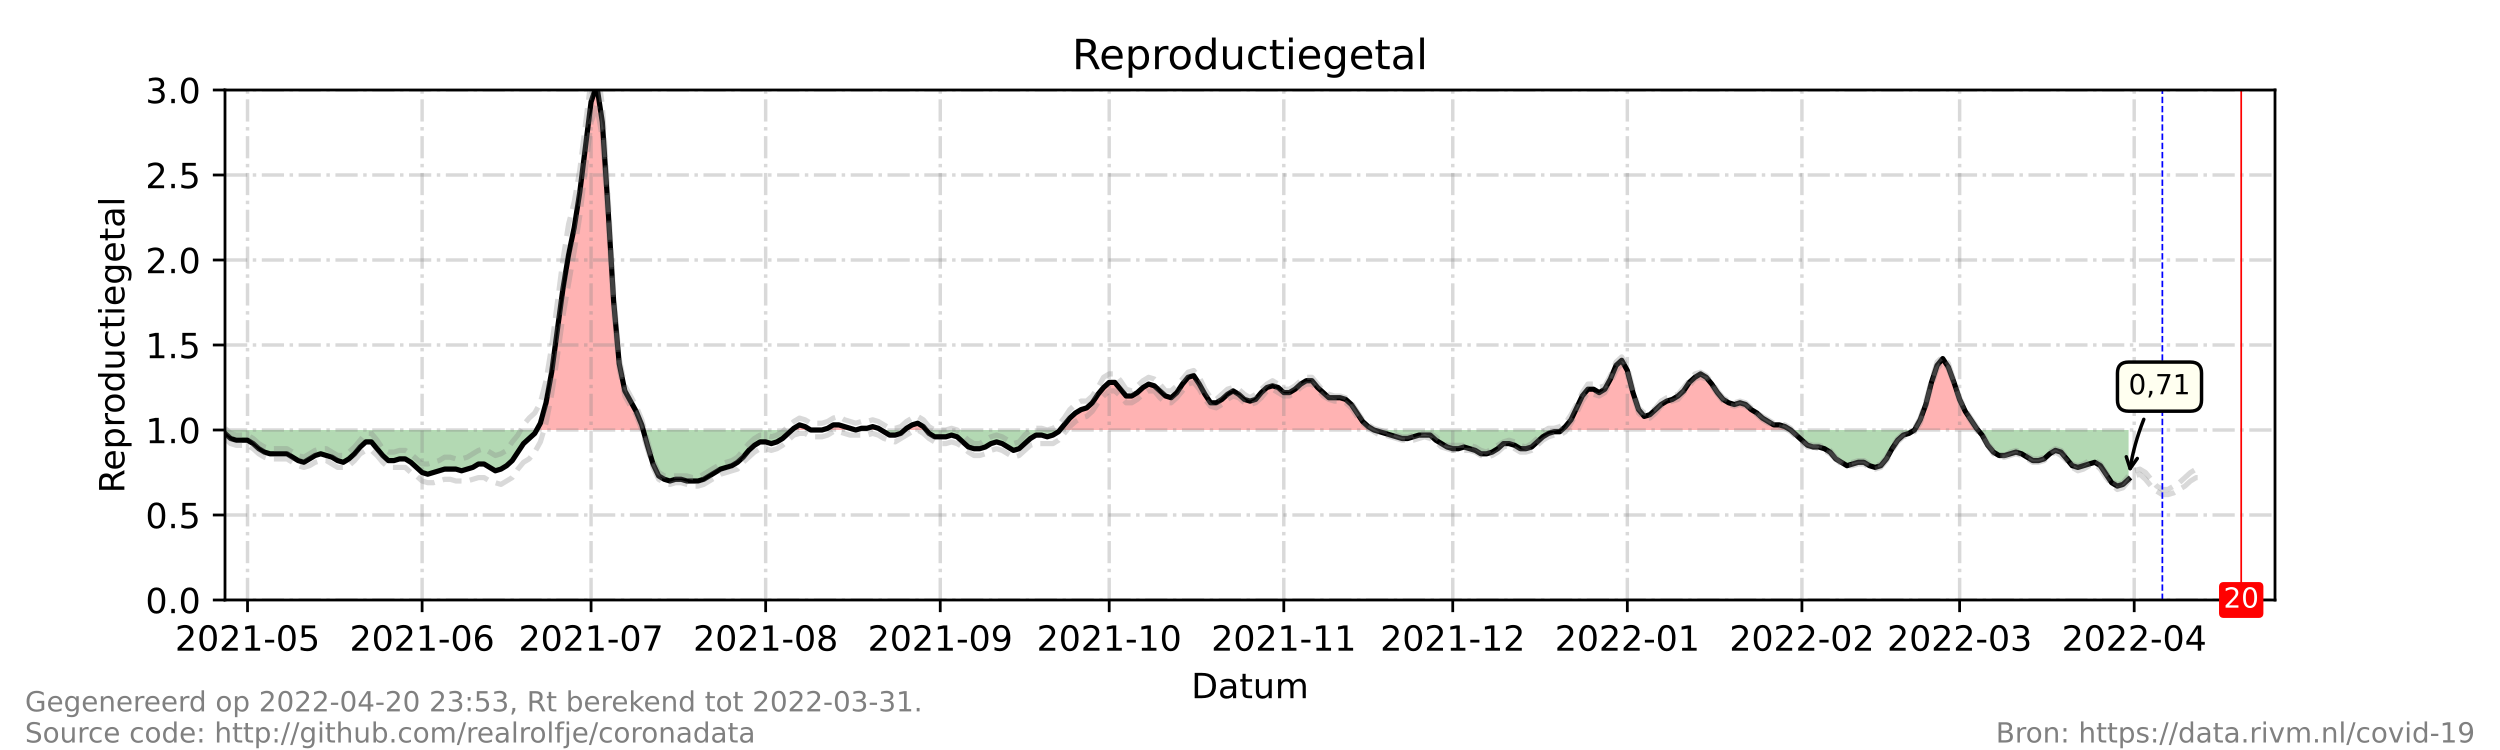<?xml version="1.0" encoding="utf-8" standalone="no"?>
<!DOCTYPE svg PUBLIC "-//W3C//DTD SVG 1.1//EN"
  "http://www.w3.org/Graphics/SVG/1.1/DTD/svg11.dtd">
<!-- Created with matplotlib (https://matplotlib.org/) -->
<svg height="216pt" version="1.1" viewBox="0 0 720 216" width="720pt" xmlns="http://www.w3.org/2000/svg" xmlns:xlink="http://www.w3.org/1999/xlink">
 <defs>
  <style type="text/css">*{stroke-linecap:butt;stroke-linejoin:round;}</style>
 </defs>
 <g id="figure_1">
  <g id="patch_1">
   <path d="M 0 216 
L 720 216 
L 720 0 
L 0 0 
z
" style="fill:#ffffff;"/>
  </g>
  <g id="axes_1">
   <g id="patch_2">
    <path d="M 64.8 172.8 
L 655.2 172.8 
L 655.2 25.92 
L 64.8 25.92 
z
" style="fill:#ffffff;"/>
   </g>
   <g id="PolyCollection_1">
    <path clip-path="url(#pf397698cf0)" d="M 154.549 123.84 
L 155.631 123.84 
L 157.253 123.84 
L 158.875 123.84 
L 160.497 123.84 
L 162.119 123.84 
L 163.741 123.84 
L 165.363 123.84 
L 166.985 123.84 
L 168.607 123.84 
L 170.229 123.84 
L 171.851 123.84 
L 173.473 123.84 
L 175.095 123.84 
L 176.716 123.84 
L 178.338 123.84 
L 179.96 123.84 
L 181.582 123.84 
L 183.204 123.84 
L 184.826 123.84 
L 185.232 123.84 
L 184.826 122.371 
L 183.204 118.454 
L 181.582 115.517 
L 179.96 112.579 
L 178.338 104.746 
L 176.716 86.63 
L 175.095 59.702 
L 173.473 35.222 
L 171.851 24.451 
L 170.229 29.347 
L 168.607 42.077 
L 166.985 55.296 
L 165.363 65.578 
L 163.741 73.411 
L 162.119 83.203 
L 160.497 95.443 
L 158.875 107.194 
L 157.253 116.006 
L 155.631 121.882 
z
" style="fill:#ff0000;fill-opacity:0.3;"/>
    <path clip-path="url(#pf397698cf0)" d="M 228.079 123.84 
L 228.62 123.84 
L 230.242 123.84 
L 231.864 123.84 
L 233.486 123.84 
L 231.864 122.861 
L 230.242 122.371 
L 228.62 123.35 
z
" style="fill:#ff0000;fill-opacity:0.3;"/>
    <path clip-path="url(#pf397698cf0)" d="M 236.73 123.84 
L 238.352 123.84 
L 239.974 123.84 
L 241.596 123.84 
L 243.218 123.84 
L 244.84 123.84 
L 246.462 123.84 
L 244.84 123.35 
L 243.218 122.861 
L 241.596 122.371 
L 239.974 122.371 
L 238.352 123.35 
z
" style="fill:#ff0000;fill-opacity:0.3;"/>
    <path clip-path="url(#pf397698cf0)" d="M 246.462 123.84 
L 248.084 123.84 
L 249.705 123.84 
L 251.327 123.84 
L 252.949 123.84 
L 253.76 123.84 
L 252.949 123.35 
L 251.327 122.861 
L 249.705 123.35 
L 248.084 123.35 
z
" style="fill:#ff0000;fill-opacity:0.3;"/>
    <path clip-path="url(#pf397698cf0)" d="M 260.519 123.84 
L 261.059 123.84 
L 262.681 123.84 
L 264.303 123.84 
L 265.925 123.84 
L 266.736 123.84 
L 265.925 122.861 
L 264.303 121.882 
L 262.681 122.371 
L 261.059 123.35 
z
" style="fill:#ff0000;fill-opacity:0.3;"/>
    <path clip-path="url(#pf397698cf0)" d="M 305.258 123.84 
L 306.475 123.84 
L 308.097 123.84 
L 309.719 123.84 
L 311.341 123.84 
L 312.963 123.84 
L 314.585 123.84 
L 316.207 123.84 
L 317.829 123.84 
L 319.451 123.84 
L 321.073 123.84 
L 322.695 123.84 
L 324.316 123.84 
L 325.938 123.84 
L 327.56 123.84 
L 329.182 123.84 
L 330.804 123.84 
L 332.426 123.84 
L 334.048 123.84 
L 335.67 123.84 
L 337.292 123.84 
L 338.914 123.84 
L 340.536 123.84 
L 342.158 123.84 
L 343.78 123.84 
L 345.402 123.84 
L 347.024 123.84 
L 348.646 123.84 
L 350.268 123.84 
L 351.89 123.84 
L 353.512 123.84 
L 355.134 123.84 
L 356.756 123.84 
L 358.378 123.84 
L 360 123.84 
L 361.622 123.84 
L 363.244 123.84 
L 364.866 123.84 
L 366.488 123.84 
L 368.11 123.84 
L 369.732 123.84 
L 371.354 123.84 
L 372.976 123.84 
L 374.598 123.84 
L 376.22 123.84 
L 377.842 123.84 
L 379.464 123.84 
L 381.086 123.84 
L 382.708 123.84 
L 384.33 123.84 
L 385.952 123.84 
L 387.574 123.84 
L 389.196 123.84 
L 390.818 123.84 
L 392.44 123.84 
L 394.062 123.84 
L 395.684 123.84 
L 394.062 122.861 
L 392.44 121.392 
L 390.818 118.944 
L 389.196 116.496 
L 387.574 115.027 
L 385.952 114.538 
L 384.33 114.538 
L 382.708 114.538 
L 381.086 113.069 
L 379.464 111.6 
L 377.842 109.642 
L 376.22 109.642 
L 374.598 110.621 
L 372.976 112.09 
L 371.354 113.069 
L 369.732 113.069 
L 368.11 111.6 
L 366.488 111.11 
L 364.866 111.6 
L 363.244 113.069 
L 361.622 115.027 
L 360 115.517 
L 358.378 115.027 
L 356.756 113.558 
L 355.134 112.579 
L 353.512 113.558 
L 351.89 115.027 
L 350.268 116.006 
L 348.646 116.006 
L 347.024 113.558 
L 345.402 110.621 
L 343.78 108.173 
L 342.158 108.662 
L 340.536 110.621 
L 338.914 113.069 
L 337.292 114.538 
L 335.67 114.048 
L 334.048 112.579 
L 332.426 111.11 
L 330.804 110.621 
L 329.182 111.6 
L 327.56 113.069 
L 325.938 114.048 
L 324.316 114.048 
L 322.695 112.09 
L 321.073 110.131 
L 319.451 110.131 
L 317.829 111.6 
L 316.207 113.558 
L 314.585 116.006 
L 312.963 117.475 
L 311.341 117.965 
L 309.719 118.944 
L 308.097 120.413 
L 306.475 122.371 
z
" style="fill:#ff0000;fill-opacity:0.3;"/>
    <path clip-path="url(#pf397698cf0)" d="M 449.749 123.84 
L 450.831 123.84 
L 452.453 123.84 
L 454.075 123.84 
L 455.697 123.84 
L 457.319 123.84 
L 458.941 123.84 
L 460.563 123.84 
L 462.185 123.84 
L 463.807 123.84 
L 465.429 123.84 
L 467.051 123.84 
L 468.673 123.84 
L 470.295 123.84 
L 471.916 123.84 
L 473.538 123.84 
L 475.16 123.84 
L 476.782 123.84 
L 478.404 123.84 
L 480.026 123.84 
L 481.648 123.84 
L 483.27 123.84 
L 484.892 123.84 
L 486.514 123.84 
L 488.136 123.84 
L 489.758 123.84 
L 491.38 123.84 
L 493.002 123.84 
L 494.624 123.84 
L 496.246 123.84 
L 497.868 123.84 
L 499.49 123.84 
L 501.112 123.84 
L 502.734 123.84 
L 504.356 123.84 
L 505.978 123.84 
L 507.6 123.84 
L 509.222 123.84 
L 510.844 123.84 
L 512.466 123.84 
L 514.088 123.84 
L 515.71 123.84 
L 514.088 122.861 
L 512.466 122.371 
L 510.844 122.371 
L 509.222 121.392 
L 507.6 120.413 
L 505.978 118.944 
L 504.356 117.965 
L 502.734 116.496 
L 501.112 116.006 
L 499.49 116.496 
L 497.868 116.006 
L 496.246 115.027 
L 494.624 113.069 
L 493.002 110.621 
L 491.38 108.662 
L 489.758 107.683 
L 488.136 108.662 
L 486.514 110.131 
L 484.892 112.579 
L 483.27 114.048 
L 481.648 115.027 
L 480.026 115.517 
L 478.404 116.496 
L 476.782 117.965 
L 475.16 119.434 
L 473.538 119.923 
L 471.916 117.965 
L 470.295 113.069 
L 468.673 106.704 
L 467.051 103.766 
L 465.429 105.235 
L 463.807 109.152 
L 462.185 112.09 
L 460.563 113.069 
L 458.941 112.09 
L 457.319 112.09 
L 455.697 114.048 
L 454.075 117.475 
L 452.453 120.902 
L 450.831 122.861 
z
" style="fill:#ff0000;fill-opacity:0.3;"/>
    <path clip-path="url(#pf397698cf0)" d="M 551.393 123.84 
L 553.015 123.84 
L 554.637 123.84 
L 556.259 123.84 
L 557.881 123.84 
L 559.503 123.84 
L 561.125 123.84 
L 562.747 123.84 
L 564.369 123.84 
L 565.991 123.84 
L 567.613 123.84 
L 569.235 123.84 
L 569.641 123.84 
L 569.235 123.35 
L 567.613 120.902 
L 565.991 118.454 
L 564.369 115.027 
L 562.747 110.131 
L 561.125 105.725 
L 559.503 103.277 
L 557.881 105.235 
L 556.259 110.131 
L 554.637 116.496 
L 553.015 120.902 
z
" style="fill:#ff0000;fill-opacity:0.3;"/>
   </g>
   <g id="PolyCollection_2">
    <path clip-path="url(#pf397698cf0)" d="M 64.8 123.84 
L 64.8 123.84 
L 66.422 123.84 
L 68.044 123.84 
L 69.666 123.84 
L 71.288 123.84 
L 72.91 123.84 
L 74.532 123.84 
L 76.154 123.84 
L 77.776 123.84 
L 79.398 123.84 
L 81.02 123.84 
L 82.642 123.84 
L 84.264 123.84 
L 85.886 123.84 
L 87.508 123.84 
L 89.13 123.84 
L 90.752 123.84 
L 92.374 123.84 
L 93.996 123.84 
L 95.618 123.84 
L 97.24 123.84 
L 98.862 123.84 
L 100.484 123.84 
L 102.105 123.84 
L 103.727 123.84 
L 105.349 123.84 
L 106.971 123.84 
L 108.593 123.84 
L 110.215 123.84 
L 111.837 123.84 
L 113.459 123.84 
L 115.081 123.84 
L 116.703 123.84 
L 118.325 123.84 
L 119.947 123.84 
L 121.569 123.84 
L 123.191 123.84 
L 124.813 123.84 
L 126.435 123.84 
L 128.057 123.84 
L 129.679 123.84 
L 131.301 123.84 
L 132.923 123.84 
L 134.545 123.84 
L 136.167 123.84 
L 137.789 123.84 
L 139.411 123.84 
L 141.033 123.84 
L 142.655 123.84 
L 144.277 123.84 
L 145.899 123.84 
L 147.521 123.84 
L 149.143 123.84 
L 150.765 123.84 
L 152.387 123.84 
L 154.009 123.84 
L 154.549 123.84 
L 154.009 124.819 
L 152.387 126.288 
L 150.765 127.757 
L 149.143 130.205 
L 147.521 132.653 
L 145.899 134.122 
L 144.277 135.101 
L 142.655 135.59 
L 141.033 134.611 
L 139.411 133.632 
L 137.789 133.632 
L 136.167 134.611 
L 134.545 135.101 
L 132.923 135.59 
L 131.301 135.101 
L 129.679 135.101 
L 128.057 135.101 
L 126.435 135.59 
L 124.813 136.08 
L 123.191 136.57 
L 121.569 136.08 
L 119.947 134.611 
L 118.325 133.142 
L 116.703 132.163 
L 115.081 132.163 
L 113.459 132.653 
L 111.837 132.653 
L 110.215 131.184 
L 108.593 129.226 
L 106.971 127.267 
L 105.349 127.267 
L 103.727 128.736 
L 102.105 130.694 
L 100.484 132.163 
L 98.862 133.142 
L 97.24 132.653 
L 95.618 131.674 
L 93.996 131.184 
L 92.374 130.694 
L 90.752 131.184 
L 89.13 132.163 
L 87.508 133.142 
L 85.886 132.653 
L 84.264 131.674 
L 82.642 130.694 
L 81.02 130.694 
L 79.398 130.694 
L 77.776 130.694 
L 76.154 130.205 
L 74.532 129.226 
L 72.91 127.757 
L 71.288 126.778 
L 69.666 126.778 
L 68.044 126.778 
L 66.422 126.288 
L 64.8 124.819 
z
" style="fill:#008000;fill-opacity:0.3;"/>
    <path clip-path="url(#pf397698cf0)" d="M 185.232 123.84 
L 186.448 123.84 
L 188.07 123.84 
L 189.692 123.84 
L 191.314 123.84 
L 192.936 123.84 
L 194.558 123.84 
L 196.18 123.84 
L 197.802 123.84 
L 199.424 123.84 
L 201.046 123.84 
L 202.668 123.84 
L 204.29 123.84 
L 205.912 123.84 
L 207.534 123.84 
L 209.156 123.84 
L 210.778 123.84 
L 212.4 123.84 
L 214.022 123.84 
L 215.644 123.84 
L 217.266 123.84 
L 218.888 123.84 
L 220.51 123.84 
L 222.132 123.84 
L 223.754 123.84 
L 225.376 123.84 
L 226.998 123.84 
L 228.079 123.84 
L 226.998 124.819 
L 225.376 126.288 
L 223.754 127.267 
L 222.132 127.757 
L 220.51 127.267 
L 218.888 127.267 
L 217.266 128.246 
L 215.644 129.715 
L 214.022 131.674 
L 212.4 133.142 
L 210.778 134.122 
L 209.156 134.611 
L 207.534 135.101 
L 205.912 136.08 
L 204.29 137.059 
L 202.668 138.038 
L 201.046 138.528 
L 199.424 138.528 
L 197.802 138.528 
L 196.18 138.038 
L 194.558 138.038 
L 192.936 138.528 
L 191.314 138.038 
L 189.692 137.059 
L 188.07 133.632 
L 186.448 128.246 
z
" style="fill:#008000;fill-opacity:0.3;"/>
    <path clip-path="url(#pf397698cf0)" d="M 233.486 123.84 
L 233.486 123.84 
L 235.108 123.84 
L 236.73 123.84 
L 236.73 123.84 
L 236.73 123.84 
L 235.108 123.84 
L 233.486 123.84 
z
" style="fill:#008000;fill-opacity:0.3;"/>
    <path clip-path="url(#pf397698cf0)" d="M 246.462 123.84 
L 246.462 123.84 
L 246.462 123.84 
L 246.462 123.84 
z
" style="fill:#008000;fill-opacity:0.3;"/>
    <path clip-path="url(#pf397698cf0)" d="M 253.76 123.84 
L 254.571 123.84 
L 256.193 123.84 
L 257.815 123.84 
L 259.437 123.84 
L 260.519 123.84 
L 259.437 124.819 
L 257.815 125.309 
L 256.193 125.309 
L 254.571 124.33 
z
" style="fill:#008000;fill-opacity:0.3;"/>
    <path clip-path="url(#pf397698cf0)" d="M 266.736 123.84 
L 267.547 123.84 
L 269.169 123.84 
L 270.791 123.84 
L 272.413 123.84 
L 274.035 123.84 
L 275.657 123.84 
L 277.279 123.84 
L 278.901 123.84 
L 280.523 123.84 
L 282.145 123.84 
L 283.767 123.84 
L 285.389 123.84 
L 287.011 123.84 
L 288.633 123.84 
L 290.255 123.84 
L 291.877 123.84 
L 293.499 123.84 
L 295.121 123.84 
L 296.743 123.84 
L 298.365 123.84 
L 299.987 123.84 
L 301.609 123.84 
L 303.231 123.84 
L 304.853 123.84 
L 305.258 123.84 
L 304.853 124.33 
L 303.231 125.309 
L 301.609 125.798 
L 299.987 125.309 
L 298.365 125.309 
L 296.743 126.288 
L 295.121 127.757 
L 293.499 129.226 
L 291.877 129.715 
L 290.255 128.736 
L 288.633 127.757 
L 287.011 127.267 
L 285.389 127.757 
L 283.767 128.736 
L 282.145 129.226 
L 280.523 129.226 
L 278.901 128.736 
L 277.279 127.267 
L 275.657 125.798 
L 274.035 125.309 
L 272.413 125.798 
L 270.791 125.798 
L 269.169 125.798 
L 267.547 124.819 
z
" style="fill:#008000;fill-opacity:0.3;"/>
    <path clip-path="url(#pf397698cf0)" d="M 395.684 123.84 
L 395.684 123.84 
L 397.305 123.84 
L 398.927 123.84 
L 400.549 123.84 
L 402.171 123.84 
L 403.793 123.84 
L 405.415 123.84 
L 407.037 123.84 
L 408.659 123.84 
L 410.281 123.84 
L 411.903 123.84 
L 413.525 123.84 
L 415.147 123.84 
L 416.769 123.84 
L 418.391 123.84 
L 420.013 123.84 
L 421.635 123.84 
L 423.257 123.84 
L 424.879 123.84 
L 426.501 123.84 
L 428.123 123.84 
L 429.745 123.84 
L 431.367 123.84 
L 432.989 123.84 
L 434.611 123.84 
L 436.233 123.84 
L 437.855 123.84 
L 439.477 123.84 
L 441.099 123.84 
L 442.721 123.84 
L 444.343 123.84 
L 445.965 123.84 
L 447.587 123.84 
L 449.209 123.84 
L 449.749 123.84 
L 449.209 124.33 
L 447.587 124.33 
L 445.965 124.819 
L 444.343 125.798 
L 442.721 127.267 
L 441.099 128.736 
L 439.477 129.226 
L 437.855 129.226 
L 436.233 128.246 
L 434.611 127.757 
L 432.989 127.757 
L 431.367 129.226 
L 429.745 130.205 
L 428.123 130.694 
L 426.501 130.694 
L 424.879 129.715 
L 423.257 129.226 
L 421.635 128.736 
L 420.013 129.226 
L 418.391 129.226 
L 416.769 128.736 
L 415.147 127.757 
L 413.525 126.778 
L 411.903 125.309 
L 410.281 125.309 
L 408.659 125.309 
L 407.037 125.798 
L 405.415 126.288 
L 403.793 126.288 
L 402.171 125.798 
L 400.549 125.309 
L 398.927 124.819 
L 397.305 124.33 
L 395.684 123.84 
z
" style="fill:#008000;fill-opacity:0.3;"/>
    <path clip-path="url(#pf397698cf0)" d="M 515.71 123.84 
L 515.71 123.84 
L 517.332 123.84 
L 518.954 123.84 
L 520.576 123.84 
L 522.198 123.84 
L 523.82 123.84 
L 525.442 123.84 
L 527.064 123.84 
L 528.686 123.84 
L 530.308 123.84 
L 531.93 123.84 
L 533.552 123.84 
L 535.174 123.84 
L 536.796 123.84 
L 538.418 123.84 
L 540.04 123.84 
L 541.662 123.84 
L 543.284 123.84 
L 544.905 123.84 
L 546.527 123.84 
L 548.149 123.84 
L 549.771 123.84 
L 551.393 123.84 
L 551.393 123.84 
L 551.393 123.84 
L 549.771 124.819 
L 548.149 125.309 
L 546.527 126.778 
L 544.905 129.226 
L 543.284 132.163 
L 541.662 134.122 
L 540.04 134.611 
L 538.418 134.122 
L 536.796 133.142 
L 535.174 133.142 
L 533.552 133.632 
L 531.93 134.122 
L 530.308 133.142 
L 528.686 132.163 
L 527.064 130.205 
L 525.442 129.226 
L 523.82 128.736 
L 522.198 128.736 
L 520.576 128.246 
L 518.954 126.778 
L 517.332 125.309 
L 515.71 123.84 
z
" style="fill:#008000;fill-opacity:0.3;"/>
    <path clip-path="url(#pf397698cf0)" d="M 569.641 123.84 
L 570.857 123.84 
L 572.479 123.84 
L 574.101 123.84 
L 575.723 123.84 
L 577.345 123.84 
L 578.967 123.84 
L 580.589 123.84 
L 582.211 123.84 
L 583.833 123.84 
L 585.455 123.84 
L 587.077 123.84 
L 588.699 123.84 
L 590.321 123.84 
L 591.943 123.84 
L 593.565 123.84 
L 595.187 123.84 
L 596.809 123.84 
L 598.431 123.84 
L 600.053 123.84 
L 601.675 123.84 
L 603.297 123.84 
L 604.919 123.84 
L 606.541 123.84 
L 608.163 123.84 
L 609.785 123.84 
L 611.407 123.84 
L 613.029 123.84 
L 613.029 123.84 
L 613.029 138.038 
L 611.407 139.507 
L 609.785 139.997 
L 608.163 139.018 
L 606.541 136.57 
L 604.919 134.122 
L 603.297 133.142 
L 601.675 133.632 
L 600.053 134.122 
L 598.431 134.611 
L 596.809 134.122 
L 595.187 132.163 
L 593.565 130.205 
L 591.943 129.715 
L 590.321 130.694 
L 588.699 132.163 
L 587.077 132.653 
L 585.455 132.653 
L 583.833 131.674 
L 582.211 130.694 
L 580.589 130.205 
L 578.967 130.694 
L 577.345 131.184 
L 575.723 131.184 
L 574.101 130.205 
L 572.479 128.246 
L 570.857 125.309 
z
" style="fill:#008000;fill-opacity:0.3;"/>
   </g>
   <g id="matplotlib.axis_1">
    <g id="xtick_1">
     <g id="line2d_1">
      <path clip-path="url(#pf397698cf0)" d="M 71.288 172.8 
L 71.288 25.92 
" style="fill:none;stroke:#808080;stroke-dasharray:6.4,1.6,1,1.6;stroke-dashoffset:0;stroke-opacity:0.3;"/>
     </g>
     <g id="line2d_2">
      <defs>
       <path d="M 0 0 
L 0 3.5 
" id="m2c3004a6ca" style="stroke:#000000;stroke-width:0.8;"/>
      </defs>
      <g>
       <use style="stroke:#000000;stroke-width:0.8;" x="71.288" xlink:href="#m2c3004a6ca" y="172.8"/>
      </g>
     </g>
     <g id="text_1">
      <!-- 2021-05 -->
      <g transform="translate(50.397 187.398)scale(0.1 -0.1)">
       <defs>
        <path d="M 19.188 8.297 
L 53.609 8.297 
L 53.609 0 
L 7.328 0 
L 7.328 8.297 
Q 12.938 14.109 22.625 23.891 
Q 32.328 33.688 34.812 36.531 
Q 39.547 41.844 41.422 45.531 
Q 43.312 49.219 43.312 52.781 
Q 43.312 58.594 39.234 62.25 
Q 35.156 65.922 28.609 65.922 
Q 23.969 65.922 18.812 64.312 
Q 13.672 62.703 7.812 59.422 
L 7.812 69.391 
Q 13.766 71.781 18.938 73 
Q 24.125 74.219 28.422 74.219 
Q 39.75 74.219 46.484 68.547 
Q 53.219 62.891 53.219 53.422 
Q 53.219 48.922 51.531 44.891 
Q 49.859 40.875 45.406 35.406 
Q 44.188 33.984 37.641 27.219 
Q 31.109 20.453 19.188 8.297 
z
" id="DejaVuSans-50"/>
        <path d="M 31.781 66.406 
Q 24.172 66.406 20.328 58.906 
Q 16.5 51.422 16.5 36.375 
Q 16.5 21.391 20.328 13.891 
Q 24.172 6.391 31.781 6.391 
Q 39.453 6.391 43.281 13.891 
Q 47.125 21.391 47.125 36.375 
Q 47.125 51.422 43.281 58.906 
Q 39.453 66.406 31.781 66.406 
z
M 31.781 74.219 
Q 44.047 74.219 50.516 64.516 
Q 56.984 54.828 56.984 36.375 
Q 56.984 17.969 50.516 8.266 
Q 44.047 -1.422 31.781 -1.422 
Q 19.531 -1.422 13.062 8.266 
Q 6.594 17.969 6.594 36.375 
Q 6.594 54.828 13.062 64.516 
Q 19.531 74.219 31.781 74.219 
z
" id="DejaVuSans-48"/>
        <path d="M 12.406 8.297 
L 28.516 8.297 
L 28.516 63.922 
L 10.984 60.406 
L 10.984 69.391 
L 28.422 72.906 
L 38.281 72.906 
L 38.281 8.297 
L 54.391 8.297 
L 54.391 0 
L 12.406 0 
z
" id="DejaVuSans-49"/>
        <path d="M 4.891 31.391 
L 31.203 31.391 
L 31.203 23.391 
L 4.891 23.391 
z
" id="DejaVuSans-45"/>
        <path d="M 10.797 72.906 
L 49.516 72.906 
L 49.516 64.594 
L 19.828 64.594 
L 19.828 46.734 
Q 21.969 47.469 24.109 47.828 
Q 26.266 48.188 28.422 48.188 
Q 40.625 48.188 47.75 41.5 
Q 54.891 34.812 54.891 23.391 
Q 54.891 11.625 47.562 5.094 
Q 40.234 -1.422 26.906 -1.422 
Q 22.312 -1.422 17.547 -0.641 
Q 12.797 0.141 7.719 1.703 
L 7.719 11.625 
Q 12.109 9.234 16.797 8.062 
Q 21.484 6.891 26.703 6.891 
Q 35.156 6.891 40.078 11.328 
Q 45.016 15.766 45.016 23.391 
Q 45.016 31 40.078 35.438 
Q 35.156 39.891 26.703 39.891 
Q 22.75 39.891 18.812 39.016 
Q 14.891 38.141 10.797 36.281 
z
" id="DejaVuSans-53"/>
       </defs>
       <use xlink:href="#DejaVuSans-50"/>
       <use x="63.623" xlink:href="#DejaVuSans-48"/>
       <use x="127.246" xlink:href="#DejaVuSans-50"/>
       <use x="190.869" xlink:href="#DejaVuSans-49"/>
       <use x="254.492" xlink:href="#DejaVuSans-45"/>
       <use x="290.576" xlink:href="#DejaVuSans-48"/>
       <use x="354.199" xlink:href="#DejaVuSans-53"/>
      </g>
     </g>
    </g>
    <g id="xtick_2">
     <g id="line2d_3">
      <path clip-path="url(#pf397698cf0)" d="M 121.569 172.8 
L 121.569 25.92 
" style="fill:none;stroke:#808080;stroke-dasharray:6.4,1.6,1,1.6;stroke-dashoffset:0;stroke-opacity:0.3;"/>
     </g>
     <g id="line2d_4">
      <g>
       <use style="stroke:#000000;stroke-width:0.8;" x="121.569" xlink:href="#m2c3004a6ca" y="172.8"/>
      </g>
     </g>
     <g id="text_2">
      <!-- 2021-06 -->
      <g transform="translate(100.678 187.398)scale(0.1 -0.1)">
       <defs>
        <path d="M 33.016 40.375 
Q 26.375 40.375 22.484 35.828 
Q 18.609 31.297 18.609 23.391 
Q 18.609 15.531 22.484 10.953 
Q 26.375 6.391 33.016 6.391 
Q 39.656 6.391 43.531 10.953 
Q 47.406 15.531 47.406 23.391 
Q 47.406 31.297 43.531 35.828 
Q 39.656 40.375 33.016 40.375 
z
M 52.594 71.297 
L 52.594 62.312 
Q 48.875 64.062 45.094 64.984 
Q 41.312 65.922 37.594 65.922 
Q 27.828 65.922 22.672 59.328 
Q 17.531 52.734 16.797 39.406 
Q 19.672 43.656 24.016 45.922 
Q 28.375 48.188 33.594 48.188 
Q 44.578 48.188 50.953 41.516 
Q 57.328 34.859 57.328 23.391 
Q 57.328 12.156 50.688 5.359 
Q 44.047 -1.422 33.016 -1.422 
Q 20.359 -1.422 13.672 8.266 
Q 6.984 17.969 6.984 36.375 
Q 6.984 53.656 15.188 63.938 
Q 23.391 74.219 37.203 74.219 
Q 40.922 74.219 44.703 73.484 
Q 48.484 72.75 52.594 71.297 
z
" id="DejaVuSans-54"/>
       </defs>
       <use xlink:href="#DejaVuSans-50"/>
       <use x="63.623" xlink:href="#DejaVuSans-48"/>
       <use x="127.246" xlink:href="#DejaVuSans-50"/>
       <use x="190.869" xlink:href="#DejaVuSans-49"/>
       <use x="254.492" xlink:href="#DejaVuSans-45"/>
       <use x="290.576" xlink:href="#DejaVuSans-48"/>
       <use x="354.199" xlink:href="#DejaVuSans-54"/>
      </g>
     </g>
    </g>
    <g id="xtick_3">
     <g id="line2d_5">
      <path clip-path="url(#pf397698cf0)" d="M 170.229 172.8 
L 170.229 25.92 
" style="fill:none;stroke:#808080;stroke-dasharray:6.4,1.6,1,1.6;stroke-dashoffset:0;stroke-opacity:0.3;"/>
     </g>
     <g id="line2d_6">
      <g>
       <use style="stroke:#000000;stroke-width:0.8;" x="170.229" xlink:href="#m2c3004a6ca" y="172.8"/>
      </g>
     </g>
     <g id="text_3">
      <!-- 2021-07 -->
      <g transform="translate(149.337 187.398)scale(0.1 -0.1)">
       <defs>
        <path d="M 8.203 72.906 
L 55.078 72.906 
L 55.078 68.703 
L 28.609 0 
L 18.312 0 
L 43.219 64.594 
L 8.203 64.594 
z
" id="DejaVuSans-55"/>
       </defs>
       <use xlink:href="#DejaVuSans-50"/>
       <use x="63.623" xlink:href="#DejaVuSans-48"/>
       <use x="127.246" xlink:href="#DejaVuSans-50"/>
       <use x="190.869" xlink:href="#DejaVuSans-49"/>
       <use x="254.492" xlink:href="#DejaVuSans-45"/>
       <use x="290.576" xlink:href="#DejaVuSans-48"/>
       <use x="354.199" xlink:href="#DejaVuSans-55"/>
      </g>
     </g>
    </g>
    <g id="xtick_4">
     <g id="line2d_7">
      <path clip-path="url(#pf397698cf0)" d="M 220.51 172.8 
L 220.51 25.92 
" style="fill:none;stroke:#808080;stroke-dasharray:6.4,1.6,1,1.6;stroke-dashoffset:0;stroke-opacity:0.3;"/>
     </g>
     <g id="line2d_8">
      <g>
       <use style="stroke:#000000;stroke-width:0.8;" x="220.51" xlink:href="#m2c3004a6ca" y="172.8"/>
      </g>
     </g>
     <g id="text_4">
      <!-- 2021-08 -->
      <g transform="translate(199.618 187.398)scale(0.1 -0.1)">
       <defs>
        <path d="M 31.781 34.625 
Q 24.75 34.625 20.719 30.859 
Q 16.703 27.094 16.703 20.516 
Q 16.703 13.922 20.719 10.156 
Q 24.75 6.391 31.781 6.391 
Q 38.812 6.391 42.859 10.172 
Q 46.922 13.969 46.922 20.516 
Q 46.922 27.094 42.891 30.859 
Q 38.875 34.625 31.781 34.625 
z
M 21.922 38.812 
Q 15.578 40.375 12.031 44.719 
Q 8.5 49.078 8.5 55.328 
Q 8.5 64.062 14.719 69.141 
Q 20.953 74.219 31.781 74.219 
Q 42.672 74.219 48.875 69.141 
Q 55.078 64.062 55.078 55.328 
Q 55.078 49.078 51.531 44.719 
Q 48 40.375 41.703 38.812 
Q 48.828 37.156 52.797 32.312 
Q 56.781 27.484 56.781 20.516 
Q 56.781 9.906 50.312 4.234 
Q 43.844 -1.422 31.781 -1.422 
Q 19.734 -1.422 13.25 4.234 
Q 6.781 9.906 6.781 20.516 
Q 6.781 27.484 10.781 32.312 
Q 14.797 37.156 21.922 38.812 
z
M 18.312 54.391 
Q 18.312 48.734 21.844 45.562 
Q 25.391 42.391 31.781 42.391 
Q 38.141 42.391 41.719 45.562 
Q 45.312 48.734 45.312 54.391 
Q 45.312 60.062 41.719 63.234 
Q 38.141 66.406 31.781 66.406 
Q 25.391 66.406 21.844 63.234 
Q 18.312 60.062 18.312 54.391 
z
" id="DejaVuSans-56"/>
       </defs>
       <use xlink:href="#DejaVuSans-50"/>
       <use x="63.623" xlink:href="#DejaVuSans-48"/>
       <use x="127.246" xlink:href="#DejaVuSans-50"/>
       <use x="190.869" xlink:href="#DejaVuSans-49"/>
       <use x="254.492" xlink:href="#DejaVuSans-45"/>
       <use x="290.576" xlink:href="#DejaVuSans-48"/>
       <use x="354.199" xlink:href="#DejaVuSans-56"/>
      </g>
     </g>
    </g>
    <g id="xtick_5">
     <g id="line2d_9">
      <path clip-path="url(#pf397698cf0)" d="M 270.791 172.8 
L 270.791 25.92 
" style="fill:none;stroke:#808080;stroke-dasharray:6.4,1.6,1,1.6;stroke-dashoffset:0;stroke-opacity:0.3;"/>
     </g>
     <g id="line2d_10">
      <g>
       <use style="stroke:#000000;stroke-width:0.8;" x="270.791" xlink:href="#m2c3004a6ca" y="172.8"/>
      </g>
     </g>
     <g id="text_5">
      <!-- 2021-09 -->
      <g transform="translate(249.9 187.398)scale(0.1 -0.1)">
       <defs>
        <path d="M 10.984 1.516 
L 10.984 10.5 
Q 14.703 8.734 18.5 7.812 
Q 22.312 6.891 25.984 6.891 
Q 35.75 6.891 40.891 13.453 
Q 46.047 20.016 46.781 33.406 
Q 43.953 29.203 39.594 26.953 
Q 35.25 24.703 29.984 24.703 
Q 19.047 24.703 12.672 31.312 
Q 6.297 37.938 6.297 49.422 
Q 6.297 60.641 12.938 67.422 
Q 19.578 74.219 30.609 74.219 
Q 43.266 74.219 49.922 64.516 
Q 56.594 54.828 56.594 36.375 
Q 56.594 19.141 48.406 8.859 
Q 40.234 -1.422 26.422 -1.422 
Q 22.703 -1.422 18.891 -0.688 
Q 15.094 0.047 10.984 1.516 
z
M 30.609 32.422 
Q 37.25 32.422 41.125 36.953 
Q 45.016 41.5 45.016 49.422 
Q 45.016 57.281 41.125 61.844 
Q 37.25 66.406 30.609 66.406 
Q 23.969 66.406 20.094 61.844 
Q 16.219 57.281 16.219 49.422 
Q 16.219 41.5 20.094 36.953 
Q 23.969 32.422 30.609 32.422 
z
" id="DejaVuSans-57"/>
       </defs>
       <use xlink:href="#DejaVuSans-50"/>
       <use x="63.623" xlink:href="#DejaVuSans-48"/>
       <use x="127.246" xlink:href="#DejaVuSans-50"/>
       <use x="190.869" xlink:href="#DejaVuSans-49"/>
       <use x="254.492" xlink:href="#DejaVuSans-45"/>
       <use x="290.576" xlink:href="#DejaVuSans-48"/>
       <use x="354.199" xlink:href="#DejaVuSans-57"/>
      </g>
     </g>
    </g>
    <g id="xtick_6">
     <g id="line2d_11">
      <path clip-path="url(#pf397698cf0)" d="M 319.451 172.8 
L 319.451 25.92 
" style="fill:none;stroke:#808080;stroke-dasharray:6.4,1.6,1,1.6;stroke-dashoffset:0;stroke-opacity:0.3;"/>
     </g>
     <g id="line2d_12">
      <g>
       <use style="stroke:#000000;stroke-width:0.8;" x="319.451" xlink:href="#m2c3004a6ca" y="172.8"/>
      </g>
     </g>
     <g id="text_6">
      <!-- 2021-10 -->
      <g transform="translate(298.559 187.398)scale(0.1 -0.1)">
       <use xlink:href="#DejaVuSans-50"/>
       <use x="63.623" xlink:href="#DejaVuSans-48"/>
       <use x="127.246" xlink:href="#DejaVuSans-50"/>
       <use x="190.869" xlink:href="#DejaVuSans-49"/>
       <use x="254.492" xlink:href="#DejaVuSans-45"/>
       <use x="290.576" xlink:href="#DejaVuSans-49"/>
       <use x="354.199" xlink:href="#DejaVuSans-48"/>
      </g>
     </g>
    </g>
    <g id="xtick_7">
     <g id="line2d_13">
      <path clip-path="url(#pf397698cf0)" d="M 369.732 172.8 
L 369.732 25.92 
" style="fill:none;stroke:#808080;stroke-dasharray:6.4,1.6,1,1.6;stroke-dashoffset:0;stroke-opacity:0.3;"/>
     </g>
     <g id="line2d_14">
      <g>
       <use style="stroke:#000000;stroke-width:0.8;" x="369.732" xlink:href="#m2c3004a6ca" y="172.8"/>
      </g>
     </g>
     <g id="text_7">
      <!-- 2021-11 -->
      <g transform="translate(348.84 187.398)scale(0.1 -0.1)">
       <use xlink:href="#DejaVuSans-50"/>
       <use x="63.623" xlink:href="#DejaVuSans-48"/>
       <use x="127.246" xlink:href="#DejaVuSans-50"/>
       <use x="190.869" xlink:href="#DejaVuSans-49"/>
       <use x="254.492" xlink:href="#DejaVuSans-45"/>
       <use x="290.576" xlink:href="#DejaVuSans-49"/>
       <use x="354.199" xlink:href="#DejaVuSans-49"/>
      </g>
     </g>
    </g>
    <g id="xtick_8">
     <g id="line2d_15">
      <path clip-path="url(#pf397698cf0)" d="M 418.391 172.8 
L 418.391 25.92 
" style="fill:none;stroke:#808080;stroke-dasharray:6.4,1.6,1,1.6;stroke-dashoffset:0;stroke-opacity:0.3;"/>
     </g>
     <g id="line2d_16">
      <g>
       <use style="stroke:#000000;stroke-width:0.8;" x="418.391" xlink:href="#m2c3004a6ca" y="172.8"/>
      </g>
     </g>
     <g id="text_8">
      <!-- 2021-12 -->
      <g transform="translate(397.5 187.398)scale(0.1 -0.1)">
       <use xlink:href="#DejaVuSans-50"/>
       <use x="63.623" xlink:href="#DejaVuSans-48"/>
       <use x="127.246" xlink:href="#DejaVuSans-50"/>
       <use x="190.869" xlink:href="#DejaVuSans-49"/>
       <use x="254.492" xlink:href="#DejaVuSans-45"/>
       <use x="290.576" xlink:href="#DejaVuSans-49"/>
       <use x="354.199" xlink:href="#DejaVuSans-50"/>
      </g>
     </g>
    </g>
    <g id="xtick_9">
     <g id="line2d_17">
      <path clip-path="url(#pf397698cf0)" d="M 468.673 172.8 
L 468.673 25.92 
" style="fill:none;stroke:#808080;stroke-dasharray:6.4,1.6,1,1.6;stroke-dashoffset:0;stroke-opacity:0.3;"/>
     </g>
     <g id="line2d_18">
      <g>
       <use style="stroke:#000000;stroke-width:0.8;" x="468.673" xlink:href="#m2c3004a6ca" y="172.8"/>
      </g>
     </g>
     <g id="text_9">
      <!-- 2022-01 -->
      <g transform="translate(447.781 187.398)scale(0.1 -0.1)">
       <use xlink:href="#DejaVuSans-50"/>
       <use x="63.623" xlink:href="#DejaVuSans-48"/>
       <use x="127.246" xlink:href="#DejaVuSans-50"/>
       <use x="190.869" xlink:href="#DejaVuSans-50"/>
       <use x="254.492" xlink:href="#DejaVuSans-45"/>
       <use x="290.576" xlink:href="#DejaVuSans-48"/>
       <use x="354.199" xlink:href="#DejaVuSans-49"/>
      </g>
     </g>
    </g>
    <g id="xtick_10">
     <g id="line2d_19">
      <path clip-path="url(#pf397698cf0)" d="M 518.954 172.8 
L 518.954 25.92 
" style="fill:none;stroke:#808080;stroke-dasharray:6.4,1.6,1,1.6;stroke-dashoffset:0;stroke-opacity:0.3;"/>
     </g>
     <g id="line2d_20">
      <g>
       <use style="stroke:#000000;stroke-width:0.8;" x="518.954" xlink:href="#m2c3004a6ca" y="172.8"/>
      </g>
     </g>
     <g id="text_10">
      <!-- 2022-02 -->
      <g transform="translate(498.062 187.398)scale(0.1 -0.1)">
       <use xlink:href="#DejaVuSans-50"/>
       <use x="63.623" xlink:href="#DejaVuSans-48"/>
       <use x="127.246" xlink:href="#DejaVuSans-50"/>
       <use x="190.869" xlink:href="#DejaVuSans-50"/>
       <use x="254.492" xlink:href="#DejaVuSans-45"/>
       <use x="290.576" xlink:href="#DejaVuSans-48"/>
       <use x="354.199" xlink:href="#DejaVuSans-50"/>
      </g>
     </g>
    </g>
    <g id="xtick_11">
     <g id="line2d_21">
      <path clip-path="url(#pf397698cf0)" d="M 564.369 172.8 
L 564.369 25.92 
" style="fill:none;stroke:#808080;stroke-dasharray:6.4,1.6,1,1.6;stroke-dashoffset:0;stroke-opacity:0.3;"/>
     </g>
     <g id="line2d_22">
      <g>
       <use style="stroke:#000000;stroke-width:0.8;" x="564.369" xlink:href="#m2c3004a6ca" y="172.8"/>
      </g>
     </g>
     <g id="text_11">
      <!-- 2022-03 -->
      <g transform="translate(543.478 187.398)scale(0.1 -0.1)">
       <defs>
        <path d="M 40.578 39.312 
Q 47.656 37.797 51.625 33 
Q 55.609 28.219 55.609 21.188 
Q 55.609 10.406 48.188 4.484 
Q 40.766 -1.422 27.094 -1.422 
Q 22.516 -1.422 17.656 -0.516 
Q 12.797 0.391 7.625 2.203 
L 7.625 11.719 
Q 11.719 9.328 16.594 8.109 
Q 21.484 6.891 26.812 6.891 
Q 36.078 6.891 40.938 10.547 
Q 45.797 14.203 45.797 21.188 
Q 45.797 27.641 41.281 31.266 
Q 36.766 34.906 28.719 34.906 
L 20.219 34.906 
L 20.219 43.016 
L 29.109 43.016 
Q 36.375 43.016 40.234 45.922 
Q 44.094 48.828 44.094 54.297 
Q 44.094 59.906 40.109 62.906 
Q 36.141 65.922 28.719 65.922 
Q 24.656 65.922 20.016 65.031 
Q 15.375 64.156 9.812 62.312 
L 9.812 71.094 
Q 15.438 72.656 20.344 73.438 
Q 25.25 74.219 29.594 74.219 
Q 40.828 74.219 47.359 69.109 
Q 53.906 64.016 53.906 55.328 
Q 53.906 49.266 50.438 45.094 
Q 46.969 40.922 40.578 39.312 
z
" id="DejaVuSans-51"/>
       </defs>
       <use xlink:href="#DejaVuSans-50"/>
       <use x="63.623" xlink:href="#DejaVuSans-48"/>
       <use x="127.246" xlink:href="#DejaVuSans-50"/>
       <use x="190.869" xlink:href="#DejaVuSans-50"/>
       <use x="254.492" xlink:href="#DejaVuSans-45"/>
       <use x="290.576" xlink:href="#DejaVuSans-48"/>
       <use x="354.199" xlink:href="#DejaVuSans-51"/>
      </g>
     </g>
    </g>
    <g id="xtick_12">
     <g id="line2d_23">
      <path clip-path="url(#pf397698cf0)" d="M 614.651 172.8 
L 614.651 25.92 
" style="fill:none;stroke:#808080;stroke-dasharray:6.4,1.6,1,1.6;stroke-dashoffset:0;stroke-opacity:0.3;"/>
     </g>
     <g id="line2d_24">
      <g>
       <use style="stroke:#000000;stroke-width:0.8;" x="614.651" xlink:href="#m2c3004a6ca" y="172.8"/>
      </g>
     </g>
     <g id="text_12">
      <!-- 2022-04 -->
      <g transform="translate(593.759 187.398)scale(0.1 -0.1)">
       <defs>
        <path d="M 37.797 64.312 
L 12.891 25.391 
L 37.797 25.391 
z
M 35.203 72.906 
L 47.609 72.906 
L 47.609 25.391 
L 58.016 25.391 
L 58.016 17.188 
L 47.609 17.188 
L 47.609 0 
L 37.797 0 
L 37.797 17.188 
L 4.891 17.188 
L 4.891 26.703 
z
" id="DejaVuSans-52"/>
       </defs>
       <use xlink:href="#DejaVuSans-50"/>
       <use x="63.623" xlink:href="#DejaVuSans-48"/>
       <use x="127.246" xlink:href="#DejaVuSans-50"/>
       <use x="190.869" xlink:href="#DejaVuSans-50"/>
       <use x="254.492" xlink:href="#DejaVuSans-45"/>
       <use x="290.576" xlink:href="#DejaVuSans-48"/>
       <use x="354.199" xlink:href="#DejaVuSans-52"/>
      </g>
     </g>
    </g>
    <g id="text_13">
     <!-- Datum -->
     <g transform="translate(343.087 201.077)scale(0.1 -0.1)">
      <defs>
       <path d="M 19.672 64.797 
L 19.672 8.109 
L 31.594 8.109 
Q 46.688 8.109 53.688 14.938 
Q 60.688 21.781 60.688 36.531 
Q 60.688 51.172 53.688 57.984 
Q 46.688 64.797 31.594 64.797 
z
M 9.812 72.906 
L 30.078 72.906 
Q 51.266 72.906 61.172 64.094 
Q 71.094 55.281 71.094 36.531 
Q 71.094 17.672 61.125 8.828 
Q 51.172 0 30.078 0 
L 9.812 0 
z
" id="DejaVuSans-68"/>
       <path d="M 34.281 27.484 
Q 23.391 27.484 19.188 25 
Q 14.984 22.516 14.984 16.5 
Q 14.984 11.719 18.141 8.906 
Q 21.297 6.109 26.703 6.109 
Q 34.188 6.109 38.703 11.406 
Q 43.219 16.703 43.219 25.484 
L 43.219 27.484 
z
M 52.203 31.203 
L 52.203 0 
L 43.219 0 
L 43.219 8.297 
Q 40.141 3.328 35.547 0.953 
Q 30.953 -1.422 24.312 -1.422 
Q 15.922 -1.422 10.953 3.297 
Q 6 8.016 6 15.922 
Q 6 25.141 12.172 29.828 
Q 18.359 34.516 30.609 34.516 
L 43.219 34.516 
L 43.219 35.406 
Q 43.219 41.609 39.141 45 
Q 35.062 48.391 27.688 48.391 
Q 23 48.391 18.547 47.266 
Q 14.109 46.141 10.016 43.891 
L 10.016 52.203 
Q 14.938 54.109 19.578 55.047 
Q 24.219 56 28.609 56 
Q 40.484 56 46.344 49.844 
Q 52.203 43.703 52.203 31.203 
z
" id="DejaVuSans-97"/>
       <path d="M 18.312 70.219 
L 18.312 54.688 
L 36.812 54.688 
L 36.812 47.703 
L 18.312 47.703 
L 18.312 18.016 
Q 18.312 11.328 20.141 9.422 
Q 21.969 7.516 27.594 7.516 
L 36.812 7.516 
L 36.812 0 
L 27.594 0 
Q 17.188 0 13.234 3.875 
Q 9.281 7.766 9.281 18.016 
L 9.281 47.703 
L 2.688 47.703 
L 2.688 54.688 
L 9.281 54.688 
L 9.281 70.219 
z
" id="DejaVuSans-116"/>
       <path d="M 8.5 21.578 
L 8.5 54.688 
L 17.484 54.688 
L 17.484 21.922 
Q 17.484 14.156 20.5 10.266 
Q 23.531 6.391 29.594 6.391 
Q 36.859 6.391 41.078 11.031 
Q 45.312 15.672 45.312 23.688 
L 45.312 54.688 
L 54.297 54.688 
L 54.297 0 
L 45.312 0 
L 45.312 8.406 
Q 42.047 3.422 37.719 1 
Q 33.406 -1.422 27.688 -1.422 
Q 18.266 -1.422 13.375 4.438 
Q 8.5 10.297 8.5 21.578 
z
M 31.109 56 
z
" id="DejaVuSans-117"/>
       <path d="M 52 44.188 
Q 55.375 50.25 60.062 53.125 
Q 64.75 56 71.094 56 
Q 79.641 56 84.281 50.016 
Q 88.922 44.047 88.922 33.016 
L 88.922 0 
L 79.891 0 
L 79.891 32.719 
Q 79.891 40.578 77.094 44.375 
Q 74.312 48.188 68.609 48.188 
Q 61.625 48.188 57.562 43.547 
Q 53.516 38.922 53.516 30.906 
L 53.516 0 
L 44.484 0 
L 44.484 32.719 
Q 44.484 40.625 41.703 44.406 
Q 38.922 48.188 33.109 48.188 
Q 26.219 48.188 22.156 43.531 
Q 18.109 38.875 18.109 30.906 
L 18.109 0 
L 9.078 0 
L 9.078 54.688 
L 18.109 54.688 
L 18.109 46.188 
Q 21.188 51.219 25.484 53.609 
Q 29.781 56 35.688 56 
Q 41.656 56 45.828 52.969 
Q 50 49.953 52 44.188 
z
" id="DejaVuSans-109"/>
      </defs>
      <use xlink:href="#DejaVuSans-68"/>
      <use x="77.002" xlink:href="#DejaVuSans-97"/>
      <use x="138.281" xlink:href="#DejaVuSans-116"/>
      <use x="177.49" xlink:href="#DejaVuSans-117"/>
      <use x="240.869" xlink:href="#DejaVuSans-109"/>
     </g>
    </g>
   </g>
   <g id="matplotlib.axis_2">
    <g id="ytick_1">
     <g id="line2d_25">
      <path clip-path="url(#pf397698cf0)" d="M 64.8 172.8 
L 655.2 172.8 
" style="fill:none;stroke:#808080;stroke-dasharray:6.4,1.6,1,1.6;stroke-dashoffset:0;stroke-opacity:0.3;"/>
     </g>
     <g id="line2d_26">
      <defs>
       <path d="M 0 0 
L -3.5 0 
" id="m939004a872" style="stroke:#000000;stroke-width:0.8;"/>
      </defs>
      <g>
       <use style="stroke:#000000;stroke-width:0.8;" x="64.8" xlink:href="#m939004a872" y="172.8"/>
      </g>
     </g>
     <g id="text_14">
      <!-- 0.0 -->
      <g transform="translate(41.897 176.599)scale(0.1 -0.1)">
       <defs>
        <path d="M 10.688 12.406 
L 21 12.406 
L 21 0 
L 10.688 0 
z
" id="DejaVuSans-46"/>
       </defs>
       <use xlink:href="#DejaVuSans-48"/>
       <use x="63.623" xlink:href="#DejaVuSans-46"/>
       <use x="95.41" xlink:href="#DejaVuSans-48"/>
      </g>
     </g>
    </g>
    <g id="ytick_2">
     <g id="line2d_27">
      <path clip-path="url(#pf397698cf0)" d="M 64.8 148.32 
L 655.2 148.32 
" style="fill:none;stroke:#808080;stroke-dasharray:6.4,1.6,1,1.6;stroke-dashoffset:0;stroke-opacity:0.3;"/>
     </g>
     <g id="line2d_28">
      <g>
       <use style="stroke:#000000;stroke-width:0.8;" x="64.8" xlink:href="#m939004a872" y="148.32"/>
      </g>
     </g>
     <g id="text_15">
      <!-- 0.5 -->
      <g transform="translate(41.897 152.119)scale(0.1 -0.1)">
       <use xlink:href="#DejaVuSans-48"/>
       <use x="63.623" xlink:href="#DejaVuSans-46"/>
       <use x="95.41" xlink:href="#DejaVuSans-53"/>
      </g>
     </g>
    </g>
    <g id="ytick_3">
     <g id="line2d_29">
      <path clip-path="url(#pf397698cf0)" d="M 64.8 123.84 
L 655.2 123.84 
" style="fill:none;stroke:#808080;stroke-dasharray:6.4,1.6,1,1.6;stroke-dashoffset:0;stroke-opacity:0.3;"/>
     </g>
     <g id="line2d_30">
      <g>
       <use style="stroke:#000000;stroke-width:0.8;" x="64.8" xlink:href="#m939004a872" y="123.84"/>
      </g>
     </g>
     <g id="text_16">
      <!-- 1.0 -->
      <g transform="translate(41.897 127.639)scale(0.1 -0.1)">
       <use xlink:href="#DejaVuSans-49"/>
       <use x="63.623" xlink:href="#DejaVuSans-46"/>
       <use x="95.41" xlink:href="#DejaVuSans-48"/>
      </g>
     </g>
    </g>
    <g id="ytick_4">
     <g id="line2d_31">
      <path clip-path="url(#pf397698cf0)" d="M 64.8 99.36 
L 655.2 99.36 
" style="fill:none;stroke:#808080;stroke-dasharray:6.4,1.6,1,1.6;stroke-dashoffset:0;stroke-opacity:0.3;"/>
     </g>
     <g id="line2d_32">
      <g>
       <use style="stroke:#000000;stroke-width:0.8;" x="64.8" xlink:href="#m939004a872" y="99.36"/>
      </g>
     </g>
     <g id="text_17">
      <!-- 1.5 -->
      <g transform="translate(41.897 103.159)scale(0.1 -0.1)">
       <use xlink:href="#DejaVuSans-49"/>
       <use x="63.623" xlink:href="#DejaVuSans-46"/>
       <use x="95.41" xlink:href="#DejaVuSans-53"/>
      </g>
     </g>
    </g>
    <g id="ytick_5">
     <g id="line2d_33">
      <path clip-path="url(#pf397698cf0)" d="M 64.8 74.88 
L 655.2 74.88 
" style="fill:none;stroke:#808080;stroke-dasharray:6.4,1.6,1,1.6;stroke-dashoffset:0;stroke-opacity:0.3;"/>
     </g>
     <g id="line2d_34">
      <g>
       <use style="stroke:#000000;stroke-width:0.8;" x="64.8" xlink:href="#m939004a872" y="74.88"/>
      </g>
     </g>
     <g id="text_18">
      <!-- 2.0 -->
      <g transform="translate(41.897 78.679)scale(0.1 -0.1)">
       <use xlink:href="#DejaVuSans-50"/>
       <use x="63.623" xlink:href="#DejaVuSans-46"/>
       <use x="95.41" xlink:href="#DejaVuSans-48"/>
      </g>
     </g>
    </g>
    <g id="ytick_6">
     <g id="line2d_35">
      <path clip-path="url(#pf397698cf0)" d="M 64.8 50.4 
L 655.2 50.4 
" style="fill:none;stroke:#808080;stroke-dasharray:6.4,1.6,1,1.6;stroke-dashoffset:0;stroke-opacity:0.3;"/>
     </g>
     <g id="line2d_36">
      <g>
       <use style="stroke:#000000;stroke-width:0.8;" x="64.8" xlink:href="#m939004a872" y="50.4"/>
      </g>
     </g>
     <g id="text_19">
      <!-- 2.5 -->
      <g transform="translate(41.897 54.199)scale(0.1 -0.1)">
       <use xlink:href="#DejaVuSans-50"/>
       <use x="63.623" xlink:href="#DejaVuSans-46"/>
       <use x="95.41" xlink:href="#DejaVuSans-53"/>
      </g>
     </g>
    </g>
    <g id="ytick_7">
     <g id="line2d_37">
      <path clip-path="url(#pf397698cf0)" d="M 64.8 25.92 
L 655.2 25.92 
" style="fill:none;stroke:#808080;stroke-dasharray:6.4,1.6,1,1.6;stroke-dashoffset:0;stroke-opacity:0.3;"/>
     </g>
     <g id="line2d_38">
      <g>
       <use style="stroke:#000000;stroke-width:0.8;" x="64.8" xlink:href="#m939004a872" y="25.92"/>
      </g>
     </g>
     <g id="text_20">
      <!-- 3.0 -->
      <g transform="translate(41.897 29.719)scale(0.1 -0.1)">
       <use xlink:href="#DejaVuSans-51"/>
       <use x="63.623" xlink:href="#DejaVuSans-46"/>
       <use x="95.41" xlink:href="#DejaVuSans-48"/>
      </g>
     </g>
    </g>
    <g id="text_21">
     <!-- Reproductiegetal -->
     <g transform="translate(35.817 142.044)rotate(-90)scale(0.1 -0.1)">
      <defs>
       <path d="M 44.391 34.188 
Q 47.562 33.109 50.562 29.594 
Q 53.562 26.078 56.594 19.922 
L 66.609 0 
L 56 0 
L 46.688 18.703 
Q 43.062 26.031 39.672 28.422 
Q 36.281 30.812 30.422 30.812 
L 19.672 30.812 
L 19.672 0 
L 9.812 0 
L 9.812 72.906 
L 32.078 72.906 
Q 44.578 72.906 50.734 67.672 
Q 56.891 62.453 56.891 51.906 
Q 56.891 45.016 53.688 40.469 
Q 50.484 35.938 44.391 34.188 
z
M 19.672 64.797 
L 19.672 38.922 
L 32.078 38.922 
Q 39.203 38.922 42.844 42.219 
Q 46.484 45.516 46.484 51.906 
Q 46.484 58.297 42.844 61.547 
Q 39.203 64.797 32.078 64.797 
z
" id="DejaVuSans-82"/>
       <path d="M 56.203 29.594 
L 56.203 25.203 
L 14.891 25.203 
Q 15.484 15.922 20.484 11.062 
Q 25.484 6.203 34.422 6.203 
Q 39.594 6.203 44.453 7.469 
Q 49.312 8.734 54.109 11.281 
L 54.109 2.781 
Q 49.266 0.734 44.188 -0.344 
Q 39.109 -1.422 33.891 -1.422 
Q 20.797 -1.422 13.156 6.188 
Q 5.516 13.812 5.516 26.812 
Q 5.516 40.234 12.766 48.109 
Q 20.016 56 32.328 56 
Q 43.359 56 49.781 48.891 
Q 56.203 41.797 56.203 29.594 
z
M 47.219 32.234 
Q 47.125 39.594 43.094 43.984 
Q 39.062 48.391 32.422 48.391 
Q 24.906 48.391 20.391 44.141 
Q 15.875 39.891 15.188 32.172 
z
" id="DejaVuSans-101"/>
       <path d="M 18.109 8.203 
L 18.109 -20.797 
L 9.078 -20.797 
L 9.078 54.688 
L 18.109 54.688 
L 18.109 46.391 
Q 20.953 51.266 25.266 53.625 
Q 29.594 56 35.594 56 
Q 45.562 56 51.781 48.094 
Q 58.016 40.188 58.016 27.297 
Q 58.016 14.406 51.781 6.484 
Q 45.562 -1.422 35.594 -1.422 
Q 29.594 -1.422 25.266 0.953 
Q 20.953 3.328 18.109 8.203 
z
M 48.688 27.297 
Q 48.688 37.203 44.609 42.844 
Q 40.531 48.484 33.406 48.484 
Q 26.266 48.484 22.188 42.844 
Q 18.109 37.203 18.109 27.297 
Q 18.109 17.391 22.188 11.75 
Q 26.266 6.109 33.406 6.109 
Q 40.531 6.109 44.609 11.75 
Q 48.688 17.391 48.688 27.297 
z
" id="DejaVuSans-112"/>
       <path d="M 41.109 46.297 
Q 39.594 47.172 37.812 47.578 
Q 36.031 48 33.891 48 
Q 26.266 48 22.188 43.047 
Q 18.109 38.094 18.109 28.812 
L 18.109 0 
L 9.078 0 
L 9.078 54.688 
L 18.109 54.688 
L 18.109 46.188 
Q 20.953 51.172 25.484 53.578 
Q 30.031 56 36.531 56 
Q 37.453 56 38.578 55.875 
Q 39.703 55.766 41.062 55.516 
z
" id="DejaVuSans-114"/>
       <path d="M 30.609 48.391 
Q 23.391 48.391 19.188 42.75 
Q 14.984 37.109 14.984 27.297 
Q 14.984 17.484 19.156 11.844 
Q 23.344 6.203 30.609 6.203 
Q 37.797 6.203 41.984 11.859 
Q 46.188 17.531 46.188 27.297 
Q 46.188 37.016 41.984 42.703 
Q 37.797 48.391 30.609 48.391 
z
M 30.609 56 
Q 42.328 56 49.016 48.375 
Q 55.719 40.766 55.719 27.297 
Q 55.719 13.875 49.016 6.219 
Q 42.328 -1.422 30.609 -1.422 
Q 18.844 -1.422 12.172 6.219 
Q 5.516 13.875 5.516 27.297 
Q 5.516 40.766 12.172 48.375 
Q 18.844 56 30.609 56 
z
" id="DejaVuSans-111"/>
       <path d="M 45.406 46.391 
L 45.406 75.984 
L 54.391 75.984 
L 54.391 0 
L 45.406 0 
L 45.406 8.203 
Q 42.578 3.328 38.25 0.953 
Q 33.938 -1.422 27.875 -1.422 
Q 17.969 -1.422 11.734 6.484 
Q 5.516 14.406 5.516 27.297 
Q 5.516 40.188 11.734 48.094 
Q 17.969 56 27.875 56 
Q 33.938 56 38.25 53.625 
Q 42.578 51.266 45.406 46.391 
z
M 14.797 27.297 
Q 14.797 17.391 18.875 11.75 
Q 22.953 6.109 30.078 6.109 
Q 37.203 6.109 41.297 11.75 
Q 45.406 17.391 45.406 27.297 
Q 45.406 37.203 41.297 42.844 
Q 37.203 48.484 30.078 48.484 
Q 22.953 48.484 18.875 42.844 
Q 14.797 37.203 14.797 27.297 
z
" id="DejaVuSans-100"/>
       <path d="M 48.781 52.594 
L 48.781 44.188 
Q 44.969 46.297 41.141 47.344 
Q 37.312 48.391 33.406 48.391 
Q 24.656 48.391 19.812 42.844 
Q 14.984 37.312 14.984 27.297 
Q 14.984 17.281 19.812 11.734 
Q 24.656 6.203 33.406 6.203 
Q 37.312 6.203 41.141 7.25 
Q 44.969 8.297 48.781 10.406 
L 48.781 2.094 
Q 45.016 0.344 40.984 -0.531 
Q 36.969 -1.422 32.422 -1.422 
Q 20.062 -1.422 12.781 6.344 
Q 5.516 14.109 5.516 27.297 
Q 5.516 40.672 12.859 48.328 
Q 20.219 56 33.016 56 
Q 37.156 56 41.109 55.141 
Q 45.062 54.297 48.781 52.594 
z
" id="DejaVuSans-99"/>
       <path d="M 9.422 54.688 
L 18.406 54.688 
L 18.406 0 
L 9.422 0 
z
M 9.422 75.984 
L 18.406 75.984 
L 18.406 64.594 
L 9.422 64.594 
z
" id="DejaVuSans-105"/>
       <path d="M 45.406 27.984 
Q 45.406 37.75 41.375 43.109 
Q 37.359 48.484 30.078 48.484 
Q 22.859 48.484 18.828 43.109 
Q 14.797 37.75 14.797 27.984 
Q 14.797 18.266 18.828 12.891 
Q 22.859 7.516 30.078 7.516 
Q 37.359 7.516 41.375 12.891 
Q 45.406 18.266 45.406 27.984 
z
M 54.391 6.781 
Q 54.391 -7.172 48.188 -13.984 
Q 42 -20.797 29.203 -20.797 
Q 24.469 -20.797 20.266 -20.094 
Q 16.062 -19.391 12.109 -17.922 
L 12.109 -9.188 
Q 16.062 -11.328 19.922 -12.344 
Q 23.781 -13.375 27.781 -13.375 
Q 36.625 -13.375 41.016 -8.766 
Q 45.406 -4.156 45.406 5.172 
L 45.406 9.625 
Q 42.625 4.781 38.281 2.391 
Q 33.938 0 27.875 0 
Q 17.828 0 11.672 7.656 
Q 5.516 15.328 5.516 27.984 
Q 5.516 40.672 11.672 48.328 
Q 17.828 56 27.875 56 
Q 33.938 56 38.281 53.609 
Q 42.625 51.219 45.406 46.391 
L 45.406 54.688 
L 54.391 54.688 
z
" id="DejaVuSans-103"/>
       <path d="M 9.422 75.984 
L 18.406 75.984 
L 18.406 0 
L 9.422 0 
z
" id="DejaVuSans-108"/>
      </defs>
      <use xlink:href="#DejaVuSans-82"/>
      <use x="64.982" xlink:href="#DejaVuSans-101"/>
      <use x="126.506" xlink:href="#DejaVuSans-112"/>
      <use x="189.982" xlink:href="#DejaVuSans-114"/>
      <use x="228.846" xlink:href="#DejaVuSans-111"/>
      <use x="290.027" xlink:href="#DejaVuSans-100"/>
      <use x="353.504" xlink:href="#DejaVuSans-117"/>
      <use x="416.883" xlink:href="#DejaVuSans-99"/>
      <use x="471.863" xlink:href="#DejaVuSans-116"/>
      <use x="511.072" xlink:href="#DejaVuSans-105"/>
      <use x="538.855" xlink:href="#DejaVuSans-101"/>
      <use x="600.379" xlink:href="#DejaVuSans-103"/>
      <use x="663.855" xlink:href="#DejaVuSans-101"/>
      <use x="725.379" xlink:href="#DejaVuSans-116"/>
      <use x="764.588" xlink:href="#DejaVuSans-97"/>
      <use x="825.867" xlink:href="#DejaVuSans-108"/>
     </g>
    </g>
   </g>
   <g id="line2d_39">
    <path clip-path="url(#pf397698cf0)" d="M 64.8 124.819 
L 66.422 126.288 
L 68.044 126.778 
L 71.288 126.778 
L 72.91 127.757 
L 74.532 129.226 
L 76.154 130.205 
L 77.776 130.694 
L 82.642 130.694 
L 85.886 132.653 
L 87.508 133.142 
L 90.752 131.184 
L 92.374 130.694 
L 95.618 131.674 
L 97.24 132.653 
L 98.862 133.142 
L 100.484 132.163 
L 102.105 130.694 
L 103.727 128.736 
L 105.349 127.267 
L 106.971 127.267 
L 110.215 131.184 
L 111.837 132.653 
L 113.459 132.653 
L 115.081 132.163 
L 116.703 132.163 
L 118.325 133.142 
L 121.569 136.08 
L 123.191 136.57 
L 128.057 135.101 
L 131.301 135.101 
L 132.923 135.59 
L 136.167 134.611 
L 137.789 133.632 
L 139.411 133.632 
L 142.655 135.59 
L 144.277 135.101 
L 145.899 134.122 
L 147.521 132.653 
L 150.765 127.757 
L 154.009 124.819 
L 155.631 121.882 
L 157.253 116.006 
L 158.875 107.194 
L 162.119 83.203 
L 163.741 73.411 
L 165.363 65.578 
L 166.985 55.296 
L 170.229 29.347 
L 171.851 24.451 
L 173.473 35.222 
L 175.095 59.702 
L 176.716 86.63 
L 178.338 104.746 
L 179.96 112.579 
L 183.204 118.454 
L 184.826 122.371 
L 186.448 128.246 
L 188.07 133.632 
L 189.692 137.059 
L 191.314 138.038 
L 192.936 138.528 
L 194.558 138.038 
L 196.18 138.038 
L 197.802 138.528 
L 201.046 138.528 
L 202.668 138.038 
L 207.534 135.101 
L 210.778 134.122 
L 212.4 133.142 
L 214.022 131.674 
L 215.644 129.715 
L 217.266 128.246 
L 218.888 127.267 
L 220.51 127.267 
L 222.132 127.757 
L 223.754 127.267 
L 225.376 126.288 
L 228.62 123.35 
L 230.242 122.371 
L 231.864 122.861 
L 233.486 123.84 
L 236.73 123.84 
L 238.352 123.35 
L 239.974 122.371 
L 241.596 122.371 
L 246.462 123.84 
L 248.084 123.35 
L 249.705 123.35 
L 251.327 122.861 
L 252.949 123.35 
L 256.193 125.309 
L 257.815 125.309 
L 259.437 124.819 
L 261.059 123.35 
L 262.681 122.371 
L 264.303 121.882 
L 265.925 122.861 
L 267.547 124.819 
L 269.169 125.798 
L 272.413 125.798 
L 274.035 125.309 
L 275.657 125.798 
L 278.901 128.736 
L 280.523 129.226 
L 282.145 129.226 
L 283.767 128.736 
L 285.389 127.757 
L 287.011 127.267 
L 288.633 127.757 
L 291.877 129.715 
L 293.499 129.226 
L 296.743 126.288 
L 298.365 125.309 
L 299.987 125.309 
L 301.609 125.798 
L 303.231 125.309 
L 304.853 124.33 
L 308.097 120.413 
L 309.719 118.944 
L 311.341 117.965 
L 312.963 117.475 
L 314.585 116.006 
L 316.207 113.558 
L 317.829 111.6 
L 319.451 110.131 
L 321.073 110.131 
L 324.316 114.048 
L 325.938 114.048 
L 327.56 113.069 
L 329.182 111.6 
L 330.804 110.621 
L 332.426 111.11 
L 335.67 114.048 
L 337.292 114.538 
L 338.914 113.069 
L 340.536 110.621 
L 342.158 108.662 
L 343.78 108.173 
L 345.402 110.621 
L 347.024 113.558 
L 348.646 116.006 
L 350.268 116.006 
L 351.89 115.027 
L 353.512 113.558 
L 355.134 112.579 
L 356.756 113.558 
L 358.378 115.027 
L 360 115.517 
L 361.622 115.027 
L 363.244 113.069 
L 364.866 111.6 
L 366.488 111.11 
L 368.11 111.6 
L 369.732 113.069 
L 371.354 113.069 
L 372.976 112.09 
L 374.598 110.621 
L 376.22 109.642 
L 377.842 109.642 
L 379.464 111.6 
L 382.708 114.538 
L 385.952 114.538 
L 387.574 115.027 
L 389.196 116.496 
L 392.44 121.392 
L 394.062 122.861 
L 395.684 123.84 
L 403.793 126.288 
L 405.415 126.288 
L 408.659 125.309 
L 411.903 125.309 
L 413.525 126.778 
L 416.769 128.736 
L 418.391 129.226 
L 420.013 129.226 
L 421.635 128.736 
L 424.879 129.715 
L 426.501 130.694 
L 428.123 130.694 
L 429.745 130.205 
L 431.367 129.226 
L 432.989 127.757 
L 434.611 127.757 
L 436.233 128.246 
L 437.855 129.226 
L 439.477 129.226 
L 441.099 128.736 
L 444.343 125.798 
L 445.965 124.819 
L 447.587 124.33 
L 449.209 124.33 
L 450.831 122.861 
L 452.453 120.902 
L 455.697 114.048 
L 457.319 112.09 
L 458.941 112.09 
L 460.563 113.069 
L 462.185 112.09 
L 463.807 109.152 
L 465.429 105.235 
L 467.051 103.766 
L 468.673 106.704 
L 470.295 113.069 
L 471.916 117.965 
L 473.538 119.923 
L 475.16 119.434 
L 478.404 116.496 
L 480.026 115.517 
L 481.648 115.027 
L 483.27 114.048 
L 484.892 112.579 
L 486.514 110.131 
L 488.136 108.662 
L 489.758 107.683 
L 491.38 108.662 
L 493.002 110.621 
L 494.624 113.069 
L 496.246 115.027 
L 497.868 116.006 
L 499.49 116.496 
L 501.112 116.006 
L 502.734 116.496 
L 504.356 117.965 
L 505.978 118.944 
L 507.6 120.413 
L 510.844 122.371 
L 512.466 122.371 
L 514.088 122.861 
L 515.71 123.84 
L 520.576 128.246 
L 522.198 128.736 
L 523.82 128.736 
L 525.442 129.226 
L 527.064 130.205 
L 528.686 132.163 
L 531.93 134.122 
L 535.174 133.142 
L 536.796 133.142 
L 538.418 134.122 
L 540.04 134.611 
L 541.662 134.122 
L 543.284 132.163 
L 544.905 129.226 
L 546.527 126.778 
L 548.149 125.309 
L 549.771 124.819 
L 551.393 123.84 
L 553.015 120.902 
L 554.637 116.496 
L 556.259 110.131 
L 557.881 105.235 
L 559.503 103.277 
L 561.125 105.725 
L 562.747 110.131 
L 564.369 115.027 
L 565.991 118.454 
L 569.235 123.35 
L 570.857 125.309 
L 572.479 128.246 
L 574.101 130.205 
L 575.723 131.184 
L 577.345 131.184 
L 580.589 130.205 
L 582.211 130.694 
L 585.455 132.653 
L 587.077 132.653 
L 588.699 132.163 
L 590.321 130.694 
L 591.943 129.715 
L 593.565 130.205 
L 596.809 134.122 
L 598.431 134.611 
L 603.297 133.142 
L 604.919 134.122 
L 608.163 139.018 
L 609.785 139.997 
L 611.407 139.507 
L 613.029 138.038 
L 613.029 138.038 
" style="fill:none;stroke:#000000;stroke-linecap:square;stroke-width:1.5;"/>
   </g>
   <g id="line2d_40">
    <path clip-path="url(#pf397698cf0)" d="M 64.8 123.35 
L 66.422 124.819 
L 68.044 125.309 
L 71.288 125.309 
L 72.91 126.288 
L 74.532 127.757 
L 76.154 128.736 
L 77.776 129.226 
L 82.642 129.226 
L 85.886 131.184 
L 87.508 131.674 
L 90.752 129.715 
L 92.374 129.226 
L 93.996 129.226 
L 97.24 131.184 
L 98.862 131.184 
L 100.484 130.205 
L 102.105 128.736 
L 105.349 124.819 
L 106.971 124.819 
L 108.593 126.778 
L 110.215 129.226 
L 111.837 130.205 
L 113.459 130.205 
L 115.081 129.715 
L 116.703 129.715 
L 118.325 130.694 
L 121.569 133.632 
L 123.191 133.632 
L 126.435 132.653 
L 128.057 131.674 
L 129.679 131.674 
L 131.301 132.163 
L 132.923 132.163 
L 134.545 131.674 
L 137.789 129.715 
L 139.411 129.226 
L 142.655 131.184 
L 144.277 130.694 
L 145.899 129.715 
L 147.521 127.267 
L 149.143 125.309 
L 150.765 122.371 
L 152.387 120.413 
L 154.009 118.944 
L 155.631 116.006 
L 157.253 109.642 
L 158.875 99.85 
L 162.119 74.88 
L 163.741 64.598 
L 165.363 58.234 
L 166.985 48.931 
L 170.229 22.982 
L 171.851 18.576 
L 173.473 30.326 
L 175.095 56.275 
L 176.716 84.672 
L 178.338 103.277 
L 179.96 111.11 
L 183.204 116.986 
L 184.826 120.902 
L 188.07 132.653 
L 189.692 136.08 
L 191.314 137.059 
L 197.802 137.059 
L 199.424 137.549 
L 201.046 137.549 
L 207.534 133.632 
L 210.778 132.653 
L 212.4 131.674 
L 215.644 127.757 
L 217.266 126.288 
L 218.888 125.309 
L 220.51 125.309 
L 222.132 125.798 
L 223.754 125.309 
L 225.376 124.33 
L 228.62 121.392 
L 230.242 120.413 
L 231.864 120.902 
L 233.486 121.882 
L 236.73 121.882 
L 238.352 121.392 
L 239.974 120.413 
L 241.596 119.923 
L 243.218 120.902 
L 246.462 121.882 
L 248.084 121.392 
L 249.705 121.392 
L 251.327 120.902 
L 252.949 121.392 
L 256.193 123.35 
L 257.815 123.35 
L 259.437 122.861 
L 261.059 121.392 
L 262.681 120.413 
L 264.303 119.923 
L 265.925 120.902 
L 267.547 122.861 
L 269.169 123.84 
L 272.413 123.84 
L 274.035 123.35 
L 275.657 123.84 
L 278.901 126.778 
L 280.523 127.757 
L 282.145 127.757 
L 285.389 125.798 
L 287.011 125.309 
L 288.633 125.798 
L 291.877 127.757 
L 293.499 127.267 
L 295.121 125.309 
L 296.743 123.84 
L 298.365 123.35 
L 299.987 123.35 
L 301.609 123.84 
L 303.231 123.35 
L 304.853 122.371 
L 306.475 120.413 
L 308.097 117.965 
L 309.719 116.496 
L 311.341 115.517 
L 312.963 115.517 
L 314.585 114.048 
L 316.207 111.6 
L 317.829 108.662 
L 319.451 107.683 
L 321.073 107.683 
L 322.695 109.642 
L 324.316 112.09 
L 325.938 112.579 
L 329.182 109.642 
L 330.804 108.662 
L 332.426 109.152 
L 334.048 110.621 
L 335.67 112.579 
L 337.292 112.579 
L 338.914 111.11 
L 342.158 107.194 
L 343.78 106.704 
L 345.402 108.662 
L 347.024 112.09 
L 348.646 114.538 
L 350.268 115.027 
L 353.512 112.09 
L 355.134 111.6 
L 356.756 112.09 
L 358.378 113.558 
L 360 114.538 
L 361.622 113.558 
L 364.866 110.621 
L 366.488 109.642 
L 368.11 110.621 
L 369.732 112.09 
L 371.354 112.09 
L 372.976 111.11 
L 374.598 109.642 
L 376.22 108.662 
L 377.842 108.662 
L 381.086 112.579 
L 382.708 113.558 
L 384.33 114.048 
L 385.952 114.048 
L 387.574 114.538 
L 389.196 116.006 
L 392.44 120.902 
L 394.062 122.371 
L 395.684 123.35 
L 398.927 124.33 
L 400.549 124.33 
L 402.171 125.309 
L 403.793 125.798 
L 405.415 125.798 
L 408.659 124.819 
L 411.903 124.819 
L 413.525 125.798 
L 415.147 127.267 
L 416.769 128.246 
L 423.257 128.246 
L 424.879 128.736 
L 426.501 129.715 
L 428.123 130.205 
L 432.989 127.267 
L 434.611 126.778 
L 436.233 127.267 
L 437.855 128.246 
L 439.477 128.736 
L 441.099 127.757 
L 442.721 126.288 
L 444.343 124.33 
L 445.965 123.35 
L 447.587 123.35 
L 449.209 122.861 
L 450.831 121.882 
L 452.453 119.434 
L 454.075 116.496 
L 455.697 113.069 
L 457.319 110.621 
L 458.941 110.621 
L 460.563 111.6 
L 462.185 111.11 
L 463.807 108.173 
L 465.429 104.256 
L 467.051 102.787 
L 468.673 105.725 
L 470.295 112.09 
L 471.916 117.475 
L 473.538 118.944 
L 475.16 118.944 
L 476.782 117.475 
L 478.404 115.517 
L 480.026 114.538 
L 483.27 113.558 
L 488.136 107.683 
L 489.758 107.194 
L 491.38 108.173 
L 493.002 110.131 
L 494.624 112.579 
L 496.246 114.538 
L 497.868 115.517 
L 499.49 116.006 
L 501.112 115.517 
L 502.734 116.006 
L 505.978 118.944 
L 510.844 121.882 
L 512.466 121.882 
L 514.088 122.371 
L 515.71 123.35 
L 517.332 125.309 
L 518.954 126.778 
L 520.576 127.757 
L 522.198 128.246 
L 523.82 128.246 
L 525.442 128.736 
L 527.064 129.715 
L 528.686 131.674 
L 530.308 133.142 
L 531.93 133.632 
L 535.174 132.653 
L 536.796 132.653 
L 538.418 133.632 
L 540.04 134.122 
L 541.662 133.632 
L 543.284 131.674 
L 544.905 128.736 
L 546.527 126.288 
L 548.149 124.819 
L 549.771 123.84 
L 551.393 123.35 
L 553.015 120.413 
L 554.637 115.517 
L 556.259 109.642 
L 557.881 104.256 
L 559.503 102.787 
L 561.125 104.746 
L 564.369 114.538 
L 565.991 117.965 
L 569.235 122.861 
L 570.857 124.819 
L 572.479 127.757 
L 574.101 129.715 
L 575.723 131.184 
L 577.345 131.184 
L 578.967 130.205 
L 580.589 129.715 
L 582.211 130.205 
L 585.455 132.163 
L 587.077 132.163 
L 588.699 131.674 
L 590.321 130.205 
L 591.943 129.226 
L 593.565 129.715 
L 596.809 133.632 
L 598.431 134.122 
L 600.053 133.632 
L 601.675 132.653 
L 603.297 132.653 
L 604.919 133.632 
L 608.163 138.528 
L 609.785 139.507 
L 611.407 139.018 
L 613.029 137.059 
L 614.651 135.59 
L 616.273 135.101 
L 617.895 136.08 
L 621.138 139.997 
L 622.76 140.976 
L 624.382 140.976 
L 627.626 139.018 
L 630.87 136.08 
L 632.492 135.101 
L 634.114 134.611 
L 634.114 134.611 
" style="fill:none;stroke:#808080;stroke-dasharray:5.55,2.4;stroke-dashoffset:0;stroke-opacity:0.3;stroke-width:1.5;"/>
   </g>
   <g id="line2d_41">
    <path clip-path="url(#pf397698cf0)" d="M 64.8 126.288 
L 66.422 127.757 
L 68.044 128.246 
L 71.288 128.246 
L 72.91 129.226 
L 74.532 130.694 
L 76.154 131.674 
L 77.776 132.163 
L 82.642 132.163 
L 85.886 134.122 
L 87.508 134.611 
L 89.13 134.122 
L 90.752 133.142 
L 92.374 132.653 
L 93.996 132.653 
L 97.24 134.611 
L 98.862 134.611 
L 100.484 134.122 
L 102.105 132.653 
L 103.727 130.694 
L 105.349 129.715 
L 106.971 129.715 
L 108.593 131.184 
L 110.215 133.142 
L 111.837 134.611 
L 116.703 134.611 
L 118.325 136.08 
L 119.947 137.059 
L 121.569 138.528 
L 123.191 139.018 
L 124.813 139.018 
L 128.057 138.038 
L 129.679 138.038 
L 131.301 138.528 
L 134.545 138.528 
L 137.789 137.549 
L 139.411 137.549 
L 141.033 138.528 
L 144.277 139.507 
L 147.521 137.549 
L 149.143 135.101 
L 150.765 133.142 
L 152.387 132.163 
L 154.009 130.205 
L 155.631 127.267 
L 157.253 121.882 
L 158.875 113.558 
L 160.497 102.787 
L 162.119 91.037 
L 165.363 72.432 
L 166.985 62.15 
L 170.229 35.222 
L 171.851 30.326 
L 173.473 39.629 
L 175.095 62.64 
L 176.716 89.078 
L 178.338 106.214 
L 179.96 114.048 
L 181.582 116.986 
L 183.204 119.434 
L 184.826 123.84 
L 188.07 134.611 
L 189.692 138.038 
L 191.314 139.018 
L 192.936 139.507 
L 194.558 139.018 
L 196.18 139.018 
L 199.424 139.997 
L 201.046 139.997 
L 202.668 139.507 
L 207.534 136.57 
L 212.4 135.101 
L 214.022 133.142 
L 217.266 130.205 
L 218.888 129.226 
L 220.51 129.226 
L 222.132 129.715 
L 223.754 129.226 
L 225.376 128.246 
L 228.62 125.309 
L 230.242 124.819 
L 231.864 124.819 
L 233.486 125.798 
L 236.73 125.798 
L 238.352 125.309 
L 239.974 124.33 
L 241.596 124.33 
L 244.84 125.309 
L 249.705 125.309 
L 251.327 124.819 
L 252.949 125.309 
L 254.571 126.288 
L 257.815 127.267 
L 262.681 124.33 
L 264.303 123.84 
L 265.925 124.819 
L 267.547 126.288 
L 269.169 127.267 
L 270.791 127.757 
L 272.413 127.757 
L 274.035 127.267 
L 275.657 127.757 
L 277.279 128.736 
L 278.901 130.205 
L 280.523 131.184 
L 282.145 131.184 
L 283.767 130.694 
L 285.389 129.715 
L 287.011 129.226 
L 288.633 129.715 
L 291.877 131.674 
L 293.499 131.184 
L 296.743 128.246 
L 298.365 127.757 
L 303.231 127.757 
L 304.853 126.778 
L 308.097 122.861 
L 309.719 121.392 
L 311.341 120.413 
L 312.963 119.923 
L 314.585 118.454 
L 316.207 116.006 
L 317.829 114.048 
L 319.451 112.579 
L 321.073 112.579 
L 322.695 114.048 
L 324.316 116.006 
L 325.938 116.006 
L 327.56 115.027 
L 329.182 113.558 
L 330.804 112.579 
L 332.426 112.579 
L 334.048 114.538 
L 335.67 116.006 
L 337.292 116.006 
L 338.914 114.538 
L 342.158 110.621 
L 343.78 110.131 
L 345.402 112.09 
L 347.024 115.027 
L 348.646 116.986 
L 350.268 117.475 
L 351.89 116.496 
L 353.512 115.027 
L 355.134 114.048 
L 356.756 114.538 
L 358.378 116.006 
L 360 116.496 
L 361.622 116.006 
L 363.244 114.538 
L 364.866 112.579 
L 366.488 112.09 
L 369.732 114.048 
L 371.354 114.048 
L 372.976 113.069 
L 374.598 111.6 
L 376.22 110.621 
L 377.842 110.621 
L 379.464 112.09 
L 381.086 114.048 
L 382.708 115.027 
L 384.33 115.517 
L 385.952 115.517 
L 387.574 116.006 
L 389.196 117.475 
L 390.818 119.923 
L 392.44 121.882 
L 394.062 123.35 
L 397.305 125.309 
L 398.927 125.309 
L 403.793 126.778 
L 407.037 126.778 
L 410.281 125.798 
L 411.903 126.288 
L 413.525 127.267 
L 415.147 128.736 
L 418.391 129.715 
L 423.257 129.715 
L 424.879 130.205 
L 426.501 131.184 
L 428.123 131.674 
L 429.745 131.184 
L 431.367 130.205 
L 432.989 128.736 
L 434.611 128.246 
L 437.855 130.205 
L 439.477 130.205 
L 441.099 129.715 
L 444.343 126.778 
L 445.965 125.798 
L 447.587 125.309 
L 449.209 125.309 
L 450.831 124.33 
L 452.453 121.882 
L 454.075 118.944 
L 455.697 115.517 
L 457.319 113.069 
L 460.563 114.048 
L 462.185 113.069 
L 463.807 110.131 
L 465.429 106.704 
L 467.051 104.746 
L 468.673 107.683 
L 470.295 113.558 
L 471.916 118.944 
L 473.538 120.413 
L 475.16 120.413 
L 476.782 118.944 
L 478.404 116.986 
L 480.026 116.006 
L 483.27 115.027 
L 488.136 109.152 
L 489.758 108.662 
L 491.38 109.152 
L 493.002 111.11 
L 494.624 113.558 
L 496.246 115.517 
L 497.868 116.496 
L 499.49 116.986 
L 501.112 116.496 
L 502.734 116.986 
L 504.356 117.965 
L 507.6 120.902 
L 509.222 121.882 
L 514.088 123.35 
L 515.71 124.33 
L 520.576 128.736 
L 522.198 128.736 
L 525.442 129.715 
L 527.064 130.694 
L 530.308 133.632 
L 531.93 134.122 
L 533.552 134.122 
L 535.174 133.632 
L 536.796 133.632 
L 538.418 134.611 
L 540.04 135.101 
L 541.662 134.611 
L 543.284 132.653 
L 544.905 129.715 
L 546.527 127.267 
L 548.149 125.798 
L 549.771 125.309 
L 551.393 124.33 
L 553.015 121.882 
L 554.637 116.986 
L 556.259 111.11 
L 557.881 106.214 
L 559.503 104.256 
L 561.125 106.214 
L 562.747 110.621 
L 564.369 115.517 
L 565.991 118.944 
L 569.235 123.84 
L 570.857 125.798 
L 574.101 130.694 
L 575.723 131.674 
L 577.345 131.674 
L 580.589 130.694 
L 582.211 131.184 
L 585.455 133.142 
L 587.077 133.142 
L 588.699 132.653 
L 590.321 131.184 
L 591.943 130.205 
L 593.565 131.184 
L 595.187 132.653 
L 596.809 134.611 
L 598.431 135.59 
L 600.053 135.101 
L 601.675 134.122 
L 603.297 133.632 
L 604.919 135.101 
L 606.541 137.549 
L 608.163 139.507 
L 609.785 140.976 
L 611.407 140.486 
L 613.029 138.528 
L 614.651 137.059 
L 616.273 136.57 
L 617.895 138.038 
L 619.516 139.997 
L 621.138 141.466 
L 622.76 142.445 
L 624.382 142.445 
L 626.004 141.955 
L 629.248 139.997 
L 630.87 138.528 
L 632.492 137.549 
L 634.114 137.549 
L 634.114 137.549 
" style="fill:none;stroke:#808080;stroke-dasharray:5.55,2.4;stroke-dashoffset:0;stroke-opacity:0.3;stroke-width:1.5;"/>
   </g>
   <g id="line2d_42">
    <path clip-path="url(#pf397698cf0)" d="M 645.468 172.8 
L 645.468 25.92 
" style="fill:none;stroke:#ff0000;stroke-linecap:square;stroke-width:0.5;"/>
   </g>
   <g id="line2d_43">
    <path clip-path="url(#pf397698cf0)" d="M 622.76 172.8 
L 622.76 25.92 
" style="fill:none;stroke:#0000ff;stroke-dasharray:1.85,0.8;stroke-dashoffset:0;stroke-width:0.5;"/>
   </g>
   <g id="patch_3">
    <path d="M 64.8 172.8 
L 64.8 25.92 
" style="fill:none;stroke:#000000;stroke-linecap:square;stroke-linejoin:miter;stroke-width:0.8;"/>
   </g>
   <g id="patch_4">
    <path d="M 655.2 172.8 
L 655.2 25.92 
" style="fill:none;stroke:#000000;stroke-linecap:square;stroke-linejoin:miter;stroke-width:0.8;"/>
   </g>
   <g id="patch_5">
    <path d="M 64.8 172.8 
L 655.2 172.8 
" style="fill:none;stroke:#000000;stroke-linecap:square;stroke-linejoin:miter;stroke-width:0.8;"/>
   </g>
   <g id="patch_6">
    <path d="M 64.8 25.92 
L 655.2 25.92 
" style="fill:none;stroke:#000000;stroke-linecap:square;stroke-linejoin:miter;stroke-width:0.8;"/>
   </g>
   <g id="patch_7">
    <path d="M 617.41 120.772 
Q 614.515 128.134 613.473 134.954 
" style="fill:none;stroke:#000000;stroke-linecap:round;"/>
    <path d="M 615.538 132.032 
L 613.473 134.954 
L 612.375 131.549 
" style="fill:none;stroke:#000000;stroke-linecap:round;"/>
   </g>
   <g id="text_22">
    <g id="patch_8">
     <path d="M 613.029 118.422 
L 630.841 118.422 
Q 634.041 118.422 634.041 115.222 
L 634.041 107.48 
Q 634.041 104.28 630.841 104.28 
L 613.029 104.28 
Q 609.829 104.28 609.829 107.48 
L 609.829 115.222 
Q 609.829 118.422 613.029 118.422 
z
" style="fill:#fffff0;stroke:#000000;stroke-linejoin:miter;"/>
    </g>
    <!-- 0,71 -->
    <g transform="translate(613.029 113.558)scale(0.08 -0.08)">
     <defs>
      <path d="M 11.719 12.406 
L 22.016 12.406 
L 22.016 4 
L 14.016 -11.625 
L 7.719 -11.625 
L 11.719 4 
z
" id="DejaVuSans-44"/>
     </defs>
     <use xlink:href="#DejaVuSans-48"/>
     <use x="63.623" xlink:href="#DejaVuSans-44"/>
     <use x="95.41" xlink:href="#DejaVuSans-55"/>
     <use x="159.033" xlink:href="#DejaVuSans-49"/>
    </g>
   </g>
   <g id="text_23">
    <!-- Reproductiegetal -->
    <g transform="translate(308.779 19.92)scale(0.12 -0.12)">
     <use xlink:href="#DejaVuSans-82"/>
     <use x="64.982" xlink:href="#DejaVuSans-101"/>
     <use x="126.506" xlink:href="#DejaVuSans-112"/>
     <use x="189.982" xlink:href="#DejaVuSans-114"/>
     <use x="228.846" xlink:href="#DejaVuSans-111"/>
     <use x="290.027" xlink:href="#DejaVuSans-100"/>
     <use x="353.504" xlink:href="#DejaVuSans-117"/>
     <use x="416.883" xlink:href="#DejaVuSans-99"/>
     <use x="471.863" xlink:href="#DejaVuSans-116"/>
     <use x="511.072" xlink:href="#DejaVuSans-105"/>
     <use x="538.855" xlink:href="#DejaVuSans-101"/>
     <use x="600.379" xlink:href="#DejaVuSans-103"/>
     <use x="663.855" xlink:href="#DejaVuSans-101"/>
     <use x="725.379" xlink:href="#DejaVuSans-116"/>
     <use x="764.588" xlink:href="#DejaVuSans-97"/>
     <use x="825.867" xlink:href="#DejaVuSans-108"/>
    </g>
   </g>
   <g id="text_24">
    <g id="patch_9">
     <path d="M 640.378 177.471 
L 650.558 177.471 
Q 651.358 177.471 651.358 176.671 
L 651.358 168.929 
Q 651.358 168.129 650.558 168.129 
L 640.378 168.129 
Q 639.578 168.129 639.578 168.929 
L 639.578 176.671 
Q 639.578 177.471 640.378 177.471 
z
" style="fill:#ff0000;stroke:#ff0000;stroke-linejoin:miter;"/>
    </g>
    <!-- 20 -->
    <g style="fill:#ffffff;" transform="translate(640.378 175.007)scale(0.08 -0.08)">
     <use xlink:href="#DejaVuSans-50"/>
     <use x="63.623" xlink:href="#DejaVuSans-48"/>
    </g>
   </g>
  </g>
  <g id="text_25">
   <!-- Gegenereerd op 2022-04-20 23:53, Rt berekend tot 2022-03-31. -->
   <g style="fill:#808080;" transform="translate(7.2 204.882)scale(0.08 -0.08)">
    <defs>
     <path d="M 59.516 10.406 
L 59.516 29.984 
L 43.406 29.984 
L 43.406 38.094 
L 69.281 38.094 
L 69.281 6.781 
Q 63.578 2.734 56.688 0.656 
Q 49.812 -1.422 42 -1.422 
Q 24.906 -1.422 15.25 8.562 
Q 5.609 18.562 5.609 36.375 
Q 5.609 54.25 15.25 64.234 
Q 24.906 74.219 42 74.219 
Q 49.125 74.219 55.547 72.453 
Q 61.969 70.703 67.391 67.281 
L 67.391 56.781 
Q 61.922 61.422 55.766 63.766 
Q 49.609 66.109 42.828 66.109 
Q 29.438 66.109 22.719 58.641 
Q 16.016 51.172 16.016 36.375 
Q 16.016 21.625 22.719 14.156 
Q 29.438 6.688 42.828 6.688 
Q 48.047 6.688 52.141 7.594 
Q 56.25 8.5 59.516 10.406 
z
" id="DejaVuSans-71"/>
     <path d="M 54.891 33.016 
L 54.891 0 
L 45.906 0 
L 45.906 32.719 
Q 45.906 40.484 42.875 44.328 
Q 39.844 48.188 33.797 48.188 
Q 26.516 48.188 22.312 43.547 
Q 18.109 38.922 18.109 30.906 
L 18.109 0 
L 9.078 0 
L 9.078 54.688 
L 18.109 54.688 
L 18.109 46.188 
Q 21.344 51.125 25.703 53.562 
Q 30.078 56 35.797 56 
Q 45.219 56 50.047 50.172 
Q 54.891 44.344 54.891 33.016 
z
" id="DejaVuSans-110"/>
     <path id="DejaVuSans-32"/>
     <path d="M 11.719 12.406 
L 22.016 12.406 
L 22.016 0 
L 11.719 0 
z
M 11.719 51.703 
L 22.016 51.703 
L 22.016 39.312 
L 11.719 39.312 
z
" id="DejaVuSans-58"/>
     <path d="M 48.688 27.297 
Q 48.688 37.203 44.609 42.844 
Q 40.531 48.484 33.406 48.484 
Q 26.266 48.484 22.188 42.844 
Q 18.109 37.203 18.109 27.297 
Q 18.109 17.391 22.188 11.75 
Q 26.266 6.109 33.406 6.109 
Q 40.531 6.109 44.609 11.75 
Q 48.688 17.391 48.688 27.297 
z
M 18.109 46.391 
Q 20.953 51.266 25.266 53.625 
Q 29.594 56 35.594 56 
Q 45.562 56 51.781 48.094 
Q 58.016 40.188 58.016 27.297 
Q 58.016 14.406 51.781 6.484 
Q 45.562 -1.422 35.594 -1.422 
Q 29.594 -1.422 25.266 0.953 
Q 20.953 3.328 18.109 8.203 
L 18.109 0 
L 9.078 0 
L 9.078 75.984 
L 18.109 75.984 
z
" id="DejaVuSans-98"/>
     <path d="M 9.078 75.984 
L 18.109 75.984 
L 18.109 31.109 
L 44.922 54.688 
L 56.391 54.688 
L 27.391 29.109 
L 57.625 0 
L 45.906 0 
L 18.109 26.703 
L 18.109 0 
L 9.078 0 
z
" id="DejaVuSans-107"/>
    </defs>
    <use xlink:href="#DejaVuSans-71"/>
    <use x="77.49" xlink:href="#DejaVuSans-101"/>
    <use x="139.014" xlink:href="#DejaVuSans-103"/>
    <use x="202.49" xlink:href="#DejaVuSans-101"/>
    <use x="264.014" xlink:href="#DejaVuSans-110"/>
    <use x="327.393" xlink:href="#DejaVuSans-101"/>
    <use x="388.916" xlink:href="#DejaVuSans-114"/>
    <use x="427.779" xlink:href="#DejaVuSans-101"/>
    <use x="489.303" xlink:href="#DejaVuSans-101"/>
    <use x="550.826" xlink:href="#DejaVuSans-114"/>
    <use x="590.189" xlink:href="#DejaVuSans-100"/>
    <use x="653.666" xlink:href="#DejaVuSans-32"/>
    <use x="685.453" xlink:href="#DejaVuSans-111"/>
    <use x="746.635" xlink:href="#DejaVuSans-112"/>
    <use x="810.111" xlink:href="#DejaVuSans-32"/>
    <use x="841.898" xlink:href="#DejaVuSans-50"/>
    <use x="905.521" xlink:href="#DejaVuSans-48"/>
    <use x="969.145" xlink:href="#DejaVuSans-50"/>
    <use x="1032.768" xlink:href="#DejaVuSans-50"/>
    <use x="1096.391" xlink:href="#DejaVuSans-45"/>
    <use x="1132.475" xlink:href="#DejaVuSans-48"/>
    <use x="1196.098" xlink:href="#DejaVuSans-52"/>
    <use x="1259.721" xlink:href="#DejaVuSans-45"/>
    <use x="1295.805" xlink:href="#DejaVuSans-50"/>
    <use x="1359.428" xlink:href="#DejaVuSans-48"/>
    <use x="1423.051" xlink:href="#DejaVuSans-32"/>
    <use x="1454.838" xlink:href="#DejaVuSans-50"/>
    <use x="1518.461" xlink:href="#DejaVuSans-51"/>
    <use x="1582.084" xlink:href="#DejaVuSans-58"/>
    <use x="1615.775" xlink:href="#DejaVuSans-53"/>
    <use x="1679.398" xlink:href="#DejaVuSans-51"/>
    <use x="1743.021" xlink:href="#DejaVuSans-44"/>
    <use x="1774.809" xlink:href="#DejaVuSans-32"/>
    <use x="1806.596" xlink:href="#DejaVuSans-82"/>
    <use x="1876.078" xlink:href="#DejaVuSans-116"/>
    <use x="1915.287" xlink:href="#DejaVuSans-32"/>
    <use x="1947.074" xlink:href="#DejaVuSans-98"/>
    <use x="2010.551" xlink:href="#DejaVuSans-101"/>
    <use x="2072.074" xlink:href="#DejaVuSans-114"/>
    <use x="2110.938" xlink:href="#DejaVuSans-101"/>
    <use x="2172.461" xlink:href="#DejaVuSans-107"/>
    <use x="2226.746" xlink:href="#DejaVuSans-101"/>
    <use x="2288.27" xlink:href="#DejaVuSans-110"/>
    <use x="2351.648" xlink:href="#DejaVuSans-100"/>
    <use x="2415.125" xlink:href="#DejaVuSans-32"/>
    <use x="2446.912" xlink:href="#DejaVuSans-116"/>
    <use x="2486.121" xlink:href="#DejaVuSans-111"/>
    <use x="2547.303" xlink:href="#DejaVuSans-116"/>
    <use x="2586.512" xlink:href="#DejaVuSans-32"/>
    <use x="2618.299" xlink:href="#DejaVuSans-50"/>
    <use x="2681.922" xlink:href="#DejaVuSans-48"/>
    <use x="2745.545" xlink:href="#DejaVuSans-50"/>
    <use x="2809.168" xlink:href="#DejaVuSans-50"/>
    <use x="2872.791" xlink:href="#DejaVuSans-45"/>
    <use x="2908.875" xlink:href="#DejaVuSans-48"/>
    <use x="2972.498" xlink:href="#DejaVuSans-51"/>
    <use x="3036.121" xlink:href="#DejaVuSans-45"/>
    <use x="3072.205" xlink:href="#DejaVuSans-51"/>
    <use x="3135.828" xlink:href="#DejaVuSans-49"/>
    <use x="3199.451" xlink:href="#DejaVuSans-46"/>
   </g>
   <!-- Source code: http://github.com/realrolfje/coronadata -->
   <g style="fill:#808080;" transform="translate(7.2 213.84)scale(0.08 -0.08)">
    <defs>
     <path d="M 53.516 70.516 
L 53.516 60.891 
Q 47.906 63.578 42.922 64.891 
Q 37.938 66.219 33.297 66.219 
Q 25.25 66.219 20.875 63.094 
Q 16.5 59.969 16.5 54.203 
Q 16.5 49.359 19.406 46.891 
Q 22.312 44.438 30.422 42.922 
L 36.375 41.703 
Q 47.406 39.594 52.656 34.297 
Q 57.906 29 57.906 20.125 
Q 57.906 9.516 50.797 4.047 
Q 43.703 -1.422 29.984 -1.422 
Q 24.812 -1.422 18.969 -0.25 
Q 13.141 0.922 6.891 3.219 
L 6.891 13.375 
Q 12.891 10.016 18.656 8.297 
Q 24.422 6.594 29.984 6.594 
Q 38.422 6.594 43.016 9.906 
Q 47.609 13.234 47.609 19.391 
Q 47.609 24.75 44.312 27.781 
Q 41.016 30.812 33.5 32.328 
L 27.484 33.5 
Q 16.453 35.688 11.516 40.375 
Q 6.594 45.062 6.594 53.422 
Q 6.594 63.094 13.406 68.656 
Q 20.219 74.219 32.172 74.219 
Q 37.312 74.219 42.625 73.281 
Q 47.953 72.359 53.516 70.516 
z
" id="DejaVuSans-83"/>
     <path d="M 54.891 33.016 
L 54.891 0 
L 45.906 0 
L 45.906 32.719 
Q 45.906 40.484 42.875 44.328 
Q 39.844 48.188 33.797 48.188 
Q 26.516 48.188 22.312 43.547 
Q 18.109 38.922 18.109 30.906 
L 18.109 0 
L 9.078 0 
L 9.078 75.984 
L 18.109 75.984 
L 18.109 46.188 
Q 21.344 51.125 25.703 53.562 
Q 30.078 56 35.797 56 
Q 45.219 56 50.047 50.172 
Q 54.891 44.344 54.891 33.016 
z
" id="DejaVuSans-104"/>
     <path d="M 25.391 72.906 
L 33.688 72.906 
L 8.297 -9.281 
L 0 -9.281 
z
" id="DejaVuSans-47"/>
     <path d="M 37.109 75.984 
L 37.109 68.5 
L 28.516 68.5 
Q 23.688 68.5 21.797 66.547 
Q 19.922 64.594 19.922 59.516 
L 19.922 54.688 
L 34.719 54.688 
L 34.719 47.703 
L 19.922 47.703 
L 19.922 0 
L 10.891 0 
L 10.891 47.703 
L 2.297 47.703 
L 2.297 54.688 
L 10.891 54.688 
L 10.891 58.5 
Q 10.891 67.625 15.141 71.797 
Q 19.391 75.984 28.609 75.984 
z
" id="DejaVuSans-102"/>
     <path d="M 9.422 54.688 
L 18.406 54.688 
L 18.406 -0.984 
Q 18.406 -11.422 14.422 -16.109 
Q 10.453 -20.797 1.609 -20.797 
L -1.812 -20.797 
L -1.812 -13.188 
L 0.594 -13.188 
Q 5.719 -13.188 7.562 -10.812 
Q 9.422 -8.453 9.422 -0.984 
z
M 9.422 75.984 
L 18.406 75.984 
L 18.406 64.594 
L 9.422 64.594 
z
" id="DejaVuSans-106"/>
    </defs>
    <use xlink:href="#DejaVuSans-83"/>
    <use x="63.477" xlink:href="#DejaVuSans-111"/>
    <use x="124.658" xlink:href="#DejaVuSans-117"/>
    <use x="188.037" xlink:href="#DejaVuSans-114"/>
    <use x="226.9" xlink:href="#DejaVuSans-99"/>
    <use x="281.881" xlink:href="#DejaVuSans-101"/>
    <use x="343.404" xlink:href="#DejaVuSans-32"/>
    <use x="375.191" xlink:href="#DejaVuSans-99"/>
    <use x="430.172" xlink:href="#DejaVuSans-111"/>
    <use x="491.354" xlink:href="#DejaVuSans-100"/>
    <use x="554.83" xlink:href="#DejaVuSans-101"/>
    <use x="616.354" xlink:href="#DejaVuSans-58"/>
    <use x="650.045" xlink:href="#DejaVuSans-32"/>
    <use x="681.832" xlink:href="#DejaVuSans-104"/>
    <use x="745.211" xlink:href="#DejaVuSans-116"/>
    <use x="784.42" xlink:href="#DejaVuSans-116"/>
    <use x="823.629" xlink:href="#DejaVuSans-112"/>
    <use x="887.105" xlink:href="#DejaVuSans-58"/>
    <use x="920.797" xlink:href="#DejaVuSans-47"/>
    <use x="954.488" xlink:href="#DejaVuSans-47"/>
    <use x="988.18" xlink:href="#DejaVuSans-103"/>
    <use x="1051.656" xlink:href="#DejaVuSans-105"/>
    <use x="1079.439" xlink:href="#DejaVuSans-116"/>
    <use x="1118.648" xlink:href="#DejaVuSans-104"/>
    <use x="1182.027" xlink:href="#DejaVuSans-117"/>
    <use x="1245.406" xlink:href="#DejaVuSans-98"/>
    <use x="1308.883" xlink:href="#DejaVuSans-46"/>
    <use x="1340.67" xlink:href="#DejaVuSans-99"/>
    <use x="1395.65" xlink:href="#DejaVuSans-111"/>
    <use x="1456.832" xlink:href="#DejaVuSans-109"/>
    <use x="1554.244" xlink:href="#DejaVuSans-47"/>
    <use x="1587.936" xlink:href="#DejaVuSans-114"/>
    <use x="1626.799" xlink:href="#DejaVuSans-101"/>
    <use x="1688.322" xlink:href="#DejaVuSans-97"/>
    <use x="1749.602" xlink:href="#DejaVuSans-108"/>
    <use x="1777.385" xlink:href="#DejaVuSans-114"/>
    <use x="1816.248" xlink:href="#DejaVuSans-111"/>
    <use x="1877.43" xlink:href="#DejaVuSans-108"/>
    <use x="1905.213" xlink:href="#DejaVuSans-102"/>
    <use x="1940.418" xlink:href="#DejaVuSans-106"/>
    <use x="1968.201" xlink:href="#DejaVuSans-101"/>
    <use x="2029.725" xlink:href="#DejaVuSans-47"/>
    <use x="2063.416" xlink:href="#DejaVuSans-99"/>
    <use x="2118.396" xlink:href="#DejaVuSans-111"/>
    <use x="2179.578" xlink:href="#DejaVuSans-114"/>
    <use x="2218.441" xlink:href="#DejaVuSans-111"/>
    <use x="2279.623" xlink:href="#DejaVuSans-110"/>
    <use x="2343.002" xlink:href="#DejaVuSans-97"/>
    <use x="2404.281" xlink:href="#DejaVuSans-100"/>
    <use x="2467.758" xlink:href="#DejaVuSans-97"/>
    <use x="2529.037" xlink:href="#DejaVuSans-116"/>
    <use x="2568.246" xlink:href="#DejaVuSans-97"/>
   </g>
  </g>
  <g id="text_26">
   <!-- Bron: https://data.rivm.nl/covid-19 -->
   <g style="fill:#808080;" transform="translate(574.799 213.84)scale(0.08 -0.08)">
    <defs>
     <path d="M 19.672 34.812 
L 19.672 8.109 
L 35.5 8.109 
Q 43.453 8.109 47.281 11.406 
Q 51.125 14.703 51.125 21.484 
Q 51.125 28.328 47.281 31.562 
Q 43.453 34.812 35.5 34.812 
z
M 19.672 64.797 
L 19.672 42.828 
L 34.281 42.828 
Q 41.5 42.828 45.031 45.531 
Q 48.578 48.25 48.578 53.812 
Q 48.578 59.328 45.031 62.062 
Q 41.5 64.797 34.281 64.797 
z
M 9.812 72.906 
L 35.016 72.906 
Q 46.297 72.906 52.391 68.219 
Q 58.5 63.531 58.5 54.891 
Q 58.5 48.188 55.375 44.234 
Q 52.25 40.281 46.188 39.312 
Q 53.469 37.75 57.5 32.781 
Q 61.531 27.828 61.531 20.406 
Q 61.531 10.641 54.891 5.312 
Q 48.25 0 35.984 0 
L 9.812 0 
z
" id="DejaVuSans-66"/>
     <path d="M 44.281 53.078 
L 44.281 44.578 
Q 40.484 46.531 36.375 47.5 
Q 32.281 48.484 27.875 48.484 
Q 21.188 48.484 17.844 46.438 
Q 14.5 44.391 14.5 40.281 
Q 14.5 37.156 16.891 35.375 
Q 19.281 33.594 26.516 31.984 
L 29.594 31.297 
Q 39.156 29.25 43.188 25.516 
Q 47.219 21.781 47.219 15.094 
Q 47.219 7.469 41.188 3.016 
Q 35.156 -1.422 24.609 -1.422 
Q 20.219 -1.422 15.453 -0.562 
Q 10.688 0.297 5.422 2 
L 5.422 11.281 
Q 10.406 8.688 15.234 7.391 
Q 20.062 6.109 24.812 6.109 
Q 31.156 6.109 34.562 8.281 
Q 37.984 10.453 37.984 14.406 
Q 37.984 18.062 35.516 20.016 
Q 33.062 21.969 24.703 23.781 
L 21.578 24.516 
Q 13.234 26.266 9.516 29.906 
Q 5.812 33.547 5.812 39.891 
Q 5.812 47.609 11.281 51.797 
Q 16.75 56 26.812 56 
Q 31.781 56 36.172 55.266 
Q 40.578 54.547 44.281 53.078 
z
" id="DejaVuSans-115"/>
     <path d="M 2.984 54.688 
L 12.5 54.688 
L 29.594 8.797 
L 46.688 54.688 
L 56.203 54.688 
L 35.688 0 
L 23.484 0 
z
" id="DejaVuSans-118"/>
    </defs>
    <use xlink:href="#DejaVuSans-66"/>
    <use x="68.604" xlink:href="#DejaVuSans-114"/>
    <use x="107.467" xlink:href="#DejaVuSans-111"/>
    <use x="168.648" xlink:href="#DejaVuSans-110"/>
    <use x="232.027" xlink:href="#DejaVuSans-58"/>
    <use x="265.719" xlink:href="#DejaVuSans-32"/>
    <use x="297.506" xlink:href="#DejaVuSans-104"/>
    <use x="360.885" xlink:href="#DejaVuSans-116"/>
    <use x="400.094" xlink:href="#DejaVuSans-116"/>
    <use x="439.303" xlink:href="#DejaVuSans-112"/>
    <use x="502.779" xlink:href="#DejaVuSans-115"/>
    <use x="554.879" xlink:href="#DejaVuSans-58"/>
    <use x="588.57" xlink:href="#DejaVuSans-47"/>
    <use x="622.262" xlink:href="#DejaVuSans-47"/>
    <use x="655.953" xlink:href="#DejaVuSans-100"/>
    <use x="719.43" xlink:href="#DejaVuSans-97"/>
    <use x="780.709" xlink:href="#DejaVuSans-116"/>
    <use x="819.918" xlink:href="#DejaVuSans-97"/>
    <use x="881.197" xlink:href="#DejaVuSans-46"/>
    <use x="912.984" xlink:href="#DejaVuSans-114"/>
    <use x="954.098" xlink:href="#DejaVuSans-105"/>
    <use x="981.881" xlink:href="#DejaVuSans-118"/>
    <use x="1041.061" xlink:href="#DejaVuSans-109"/>
    <use x="1138.473" xlink:href="#DejaVuSans-46"/>
    <use x="1170.26" xlink:href="#DejaVuSans-110"/>
    <use x="1233.639" xlink:href="#DejaVuSans-108"/>
    <use x="1261.422" xlink:href="#DejaVuSans-47"/>
    <use x="1295.113" xlink:href="#DejaVuSans-99"/>
    <use x="1350.094" xlink:href="#DejaVuSans-111"/>
    <use x="1411.275" xlink:href="#DejaVuSans-118"/>
    <use x="1470.455" xlink:href="#DejaVuSans-105"/>
    <use x="1498.238" xlink:href="#DejaVuSans-100"/>
    <use x="1561.715" xlink:href="#DejaVuSans-45"/>
    <use x="1597.799" xlink:href="#DejaVuSans-49"/>
    <use x="1661.422" xlink:href="#DejaVuSans-57"/>
   </g>
  </g>
 </g>
 <defs>
  <clipPath id="pf397698cf0">
   <rect height="146.88" width="590.4" x="64.8" y="25.92"/>
  </clipPath>
 </defs>
</svg>
